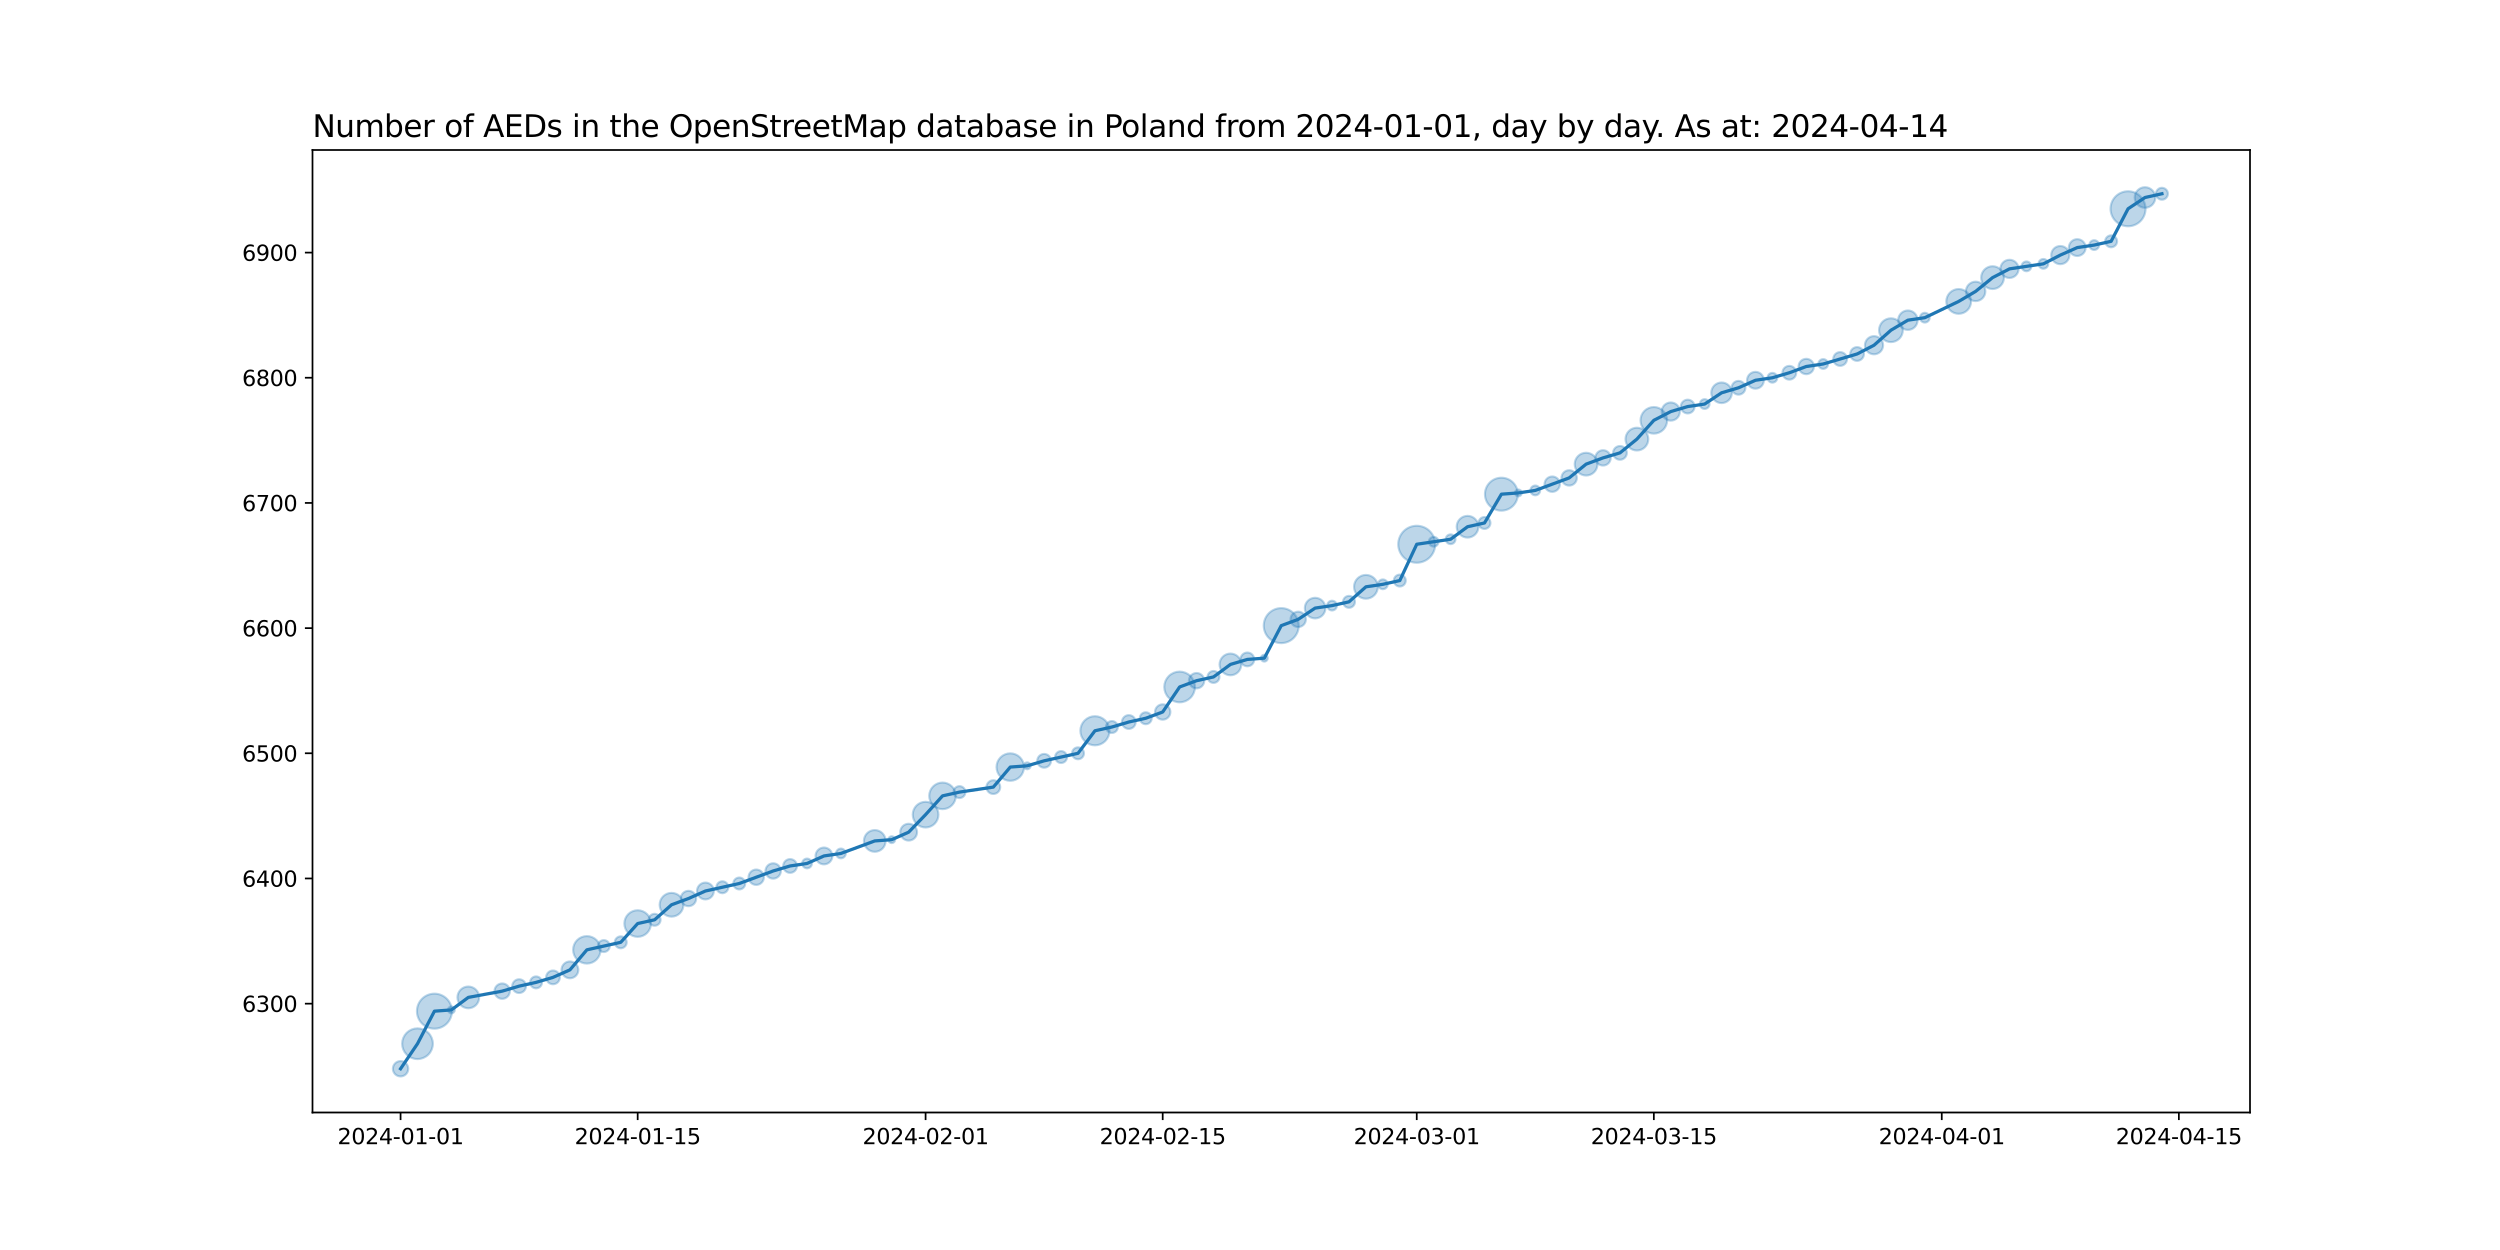 <?xml version="1.0" encoding="utf-8" standalone="no"?>
<!DOCTYPE svg PUBLIC "-//W3C//DTD SVG 1.1//EN"
  "http://www.w3.org/Graphics/SVG/1.1/DTD/svg11.dtd">
<svg xmlns:xlink="http://www.w3.org/1999/xlink" width="1152pt" height="576pt" viewBox="0 0 1152 576" xmlns="http://www.w3.org/2000/svg" version="1.1">
 <defs>
  <style type="text/css">*{stroke-linejoin: round; stroke-linecap: butt}</style>
 </defs>
 <g id="figure_1">
  <g id="patch_1">
   <path d="M 0 576 
L 1152 576 
L 1152 0 
L 0 0 
z
" style="fill: #ffffff"/>
  </g>
  <g id="axes_1">
   <g id="patch_2">
    <path d="M 144 512.64 
L 1036.8 512.64 
L 1036.8 69.12 
L 144 69.12 
z
" style="fill: #ffffff"/>
   </g>
   <g id="PathCollection_1">
    <path d="M 184.582 496.016 
C 185.519 496.016 186.419 495.643 187.082 494.98 
C 187.745 494.317 188.117 493.418 188.117 492.48 
C 188.117 491.542 187.745 490.643 187.082 489.98 
C 186.419 489.317 185.519 488.944 184.582 488.944 
C 183.644 488.944 182.745 489.317 182.082 489.98 
C 181.419 490.643 181.046 491.542 181.046 492.48 
C 181.046 493.418 181.419 494.317 182.082 494.98 
C 182.745 495.643 183.644 496.016 184.582 496.016 
z
" clip-path="url(#pee1ee432e1)" style="fill: #1f77b4; fill-opacity: 0.3; stroke: #1f77b4; stroke-opacity: 0.3"/>
    <path d="M 192.386 488.015 
C 194.261 488.015 196.06 487.27 197.386 485.944 
C 198.712 484.618 199.457 482.819 199.457 480.944 
C 199.457 479.068 198.712 477.27 197.386 475.944 
C 196.06 474.618 194.261 473.872 192.386 473.872 
C 190.511 473.872 188.712 474.618 187.386 475.944 
C 186.06 477.27 185.315 479.068 185.315 480.944 
C 185.315 482.819 186.06 484.618 187.386 485.944 
C 188.712 487.27 190.511 488.015 192.386 488.015 
z
" clip-path="url(#pee1ee432e1)" style="fill: #1f77b4; fill-opacity: 0.3; stroke: #1f77b4; stroke-opacity: 0.3"/>
    <path d="M 200.19 474.008 
C 202.328 474.008 204.379 473.159 205.891 471.647 
C 207.403 470.135 208.252 468.084 208.252 465.946 
C 208.252 463.808 207.403 461.757 205.891 460.245 
C 204.379 458.733 202.328 457.884 200.19 457.884 
C 198.052 457.884 196.001 458.733 194.489 460.245 
C 192.977 461.757 192.128 463.808 192.128 465.946 
C 192.128 468.084 192.977 470.135 194.489 471.647 
C 196.001 473.159 198.052 474.008 200.19 474.008 
z
" clip-path="url(#pee1ee432e1)" style="fill: #1f77b4; fill-opacity: 0.3; stroke: #1f77b4; stroke-opacity: 0.3"/>
    <path d="M 207.994 466.95 
C 208.414 466.95 208.816 466.784 209.112 466.487 
C 209.409 466.191 209.576 465.789 209.576 465.369 
C 209.576 464.95 209.409 464.548 209.112 464.251 
C 208.816 463.955 208.414 463.788 207.994 463.788 
C 207.575 463.788 207.173 463.955 206.876 464.251 
C 206.58 464.548 206.413 464.95 206.413 465.369 
C 206.413 465.789 206.58 466.191 206.876 466.487 
C 207.173 466.784 207.575 466.95 207.994 466.95 
z
" clip-path="url(#pee1ee432e1)" style="fill: #1f77b4; fill-opacity: 0.3; stroke: #1f77b4; stroke-opacity: 0.3"/>
    <path d="M 215.799 464.601 
C 217.125 464.601 218.397 464.074 219.334 463.137 
C 220.272 462.199 220.799 460.927 220.799 459.601 
C 220.799 458.275 220.272 457.003 219.334 456.065 
C 218.397 455.128 217.125 454.601 215.799 454.601 
C 214.473 454.601 213.201 455.128 212.263 456.065 
C 211.325 457.003 210.799 458.275 210.799 459.601 
C 210.799 460.927 211.325 462.199 212.263 463.137 
C 213.201 464.074 214.473 464.601 215.799 464.601 
z
" clip-path="url(#pee1ee432e1)" style="fill: #1f77b4; fill-opacity: 0.3; stroke: #1f77b4; stroke-opacity: 0.3"/>
    <path d="M 231.407 460.252 
C 232.345 460.252 233.244 459.88 233.907 459.217 
C 234.57 458.554 234.943 457.655 234.943 456.717 
C 234.943 455.779 234.57 454.88 233.907 454.217 
C 233.244 453.554 232.345 453.181 231.407 453.181 
C 230.469 453.181 229.57 453.554 228.907 454.217 
C 228.244 454.88 227.871 455.779 227.871 456.717 
C 227.871 457.655 228.244 458.554 228.907 459.217 
C 229.57 459.88 230.469 460.252 231.407 460.252 
z
" clip-path="url(#pee1ee432e1)" style="fill: #1f77b4; fill-opacity: 0.3; stroke: #1f77b4; stroke-opacity: 0.3"/>
    <path d="M 239.211 457.572 
C 240.05 457.572 240.854 457.239 241.447 456.646 
C 242.04 456.053 242.373 455.248 242.373 454.41 
C 242.373 453.571 242.04 452.767 241.447 452.174 
C 240.854 451.581 240.05 451.247 239.211 451.247 
C 238.373 451.247 237.568 451.581 236.975 452.174 
C 236.382 452.767 236.049 453.571 236.049 454.41 
C 236.049 455.248 236.382 456.053 236.975 456.646 
C 237.568 457.239 238.373 457.572 239.211 457.572 
z
" clip-path="url(#pee1ee432e1)" style="fill: #1f77b4; fill-opacity: 0.3; stroke: #1f77b4; stroke-opacity: 0.3"/>
    <path d="M 247.015 455.418 
C 247.742 455.418 248.438 455.129 248.952 454.616 
C 249.465 454.102 249.754 453.405 249.754 452.679 
C 249.754 451.953 249.465 451.256 248.952 450.743 
C 248.438 450.229 247.742 449.941 247.015 449.941 
C 246.289 449.941 245.592 450.229 245.079 450.743 
C 244.565 451.256 244.277 451.953 244.277 452.679 
C 244.277 453.405 244.565 454.102 245.079 454.616 
C 245.592 455.129 246.289 455.418 247.015 455.418 
z
" clip-path="url(#pee1ee432e1)" style="fill: #1f77b4; fill-opacity: 0.3; stroke: #1f77b4; stroke-opacity: 0.3"/>
    <path d="M 254.82 453.534 
C 255.658 453.534 256.463 453.201 257.056 452.608 
C 257.649 452.015 257.982 451.21 257.982 450.372 
C 257.982 449.533 257.649 448.729 257.056 448.136 
C 256.463 447.543 255.658 447.21 254.82 447.21 
C 253.981 447.21 253.177 447.543 252.584 448.136 
C 251.99 448.729 251.657 449.533 251.657 450.372 
C 251.657 451.21 251.99 452.015 252.584 452.608 
C 253.177 453.201 253.981 453.534 254.82 453.534 
z
" clip-path="url(#pee1ee432e1)" style="fill: #1f77b4; fill-opacity: 0.3; stroke: #1f77b4; stroke-opacity: 0.3"/>
    <path d="M 262.624 450.784 
C 263.651 450.784 264.636 450.376 265.362 449.65 
C 266.089 448.923 266.497 447.938 266.497 446.911 
C 266.497 445.884 266.089 444.899 265.362 444.172 
C 264.636 443.446 263.651 443.038 262.624 443.038 
C 261.597 443.038 260.611 443.446 259.885 444.172 
C 259.159 444.899 258.751 445.884 258.751 446.911 
C 258.751 447.938 259.159 448.923 259.885 449.65 
C 260.611 450.376 261.597 450.784 262.624 450.784 
z
" clip-path="url(#pee1ee432e1)" style="fill: #1f77b4; fill-opacity: 0.3; stroke: #1f77b4; stroke-opacity: 0.3"/>
    <path d="M 270.428 444.006 
C 272.105 444.006 273.714 443.34 274.9 442.154 
C 276.086 440.968 276.753 439.359 276.753 437.682 
C 276.753 436.004 276.086 434.396 274.9 433.21 
C 273.714 432.024 272.105 431.357 270.428 431.357 
C 268.751 431.357 267.142 432.024 265.956 433.21 
C 264.77 434.396 264.103 436.004 264.103 437.682 
C 264.103 439.359 264.77 440.968 265.956 442.154 
C 267.142 443.34 268.751 444.006 270.428 444.006 
z
" clip-path="url(#pee1ee432e1)" style="fill: #1f77b4; fill-opacity: 0.3; stroke: #1f77b4; stroke-opacity: 0.3"/>
    <path d="M 278.232 438.69 
C 278.958 438.69 279.655 438.401 280.169 437.888 
C 280.682 437.374 280.971 436.678 280.971 435.951 
C 280.971 435.225 280.682 434.528 280.169 434.015 
C 279.655 433.501 278.958 433.213 278.232 433.213 
C 277.506 433.213 276.809 433.501 276.296 434.015 
C 275.782 434.528 275.494 435.225 275.494 435.951 
C 275.494 436.678 275.782 437.374 276.296 437.888 
C 276.809 438.401 277.506 438.69 278.232 438.69 
z
" clip-path="url(#pee1ee432e1)" style="fill: #1f77b4; fill-opacity: 0.3; stroke: #1f77b4; stroke-opacity: 0.3"/>
    <path d="M 286.036 436.959 
C 286.763 436.959 287.459 436.671 287.973 436.157 
C 288.486 435.644 288.775 434.947 288.775 434.221 
C 288.775 433.494 288.486 432.798 287.973 432.284 
C 287.459 431.771 286.763 431.482 286.036 431.482 
C 285.31 431.482 284.613 431.771 284.1 432.284 
C 283.586 432.798 283.298 433.494 283.298 434.221 
C 283.298 434.947 283.586 435.644 284.1 436.157 
C 284.613 436.671 285.31 436.959 286.036 436.959 
z
" clip-path="url(#pee1ee432e1)" style="fill: #1f77b4; fill-opacity: 0.3; stroke: #1f77b4; stroke-opacity: 0.3"/>
    <path d="M 293.841 431.692 
C 295.465 431.692 297.022 431.047 298.171 429.899 
C 299.319 428.75 299.964 427.192 299.964 425.568 
C 299.964 423.944 299.319 422.387 298.171 421.238 
C 297.022 420.09 295.465 419.445 293.841 419.445 
C 292.217 419.445 290.659 420.09 289.51 421.238 
C 288.362 422.387 287.717 423.944 287.717 425.568 
C 287.717 427.192 288.362 428.75 289.51 429.899 
C 290.659 431.047 292.217 431.692 293.841 431.692 
z
" clip-path="url(#pee1ee432e1)" style="fill: #1f77b4; fill-opacity: 0.3; stroke: #1f77b4; stroke-opacity: 0.3"/>
    <path d="M 301.645 426.577 
C 302.371 426.577 303.068 426.288 303.581 425.774 
C 304.095 425.261 304.383 424.564 304.383 423.838 
C 304.383 423.112 304.095 422.415 303.581 421.901 
C 303.068 421.388 302.371 421.099 301.645 421.099 
C 300.918 421.099 300.222 421.388 299.708 421.901 
C 299.195 422.415 298.906 423.112 298.906 423.838 
C 298.906 424.564 299.195 425.261 299.708 425.774 
C 300.222 426.288 300.918 426.577 301.645 426.577 
z
" clip-path="url(#pee1ee432e1)" style="fill: #1f77b4; fill-opacity: 0.3; stroke: #1f77b4; stroke-opacity: 0.3"/>
    <path d="M 309.449 422.393 
C 310.902 422.393 312.295 421.816 313.322 420.789 
C 314.349 419.762 314.926 418.369 314.926 416.916 
C 314.926 415.463 314.349 414.07 313.322 413.043 
C 312.295 412.016 310.902 411.439 309.449 411.439 
C 307.996 411.439 306.603 412.016 305.576 413.043 
C 304.549 414.07 303.972 415.463 303.972 416.916 
C 303.972 418.369 304.549 419.762 305.576 420.789 
C 306.603 421.816 307.996 422.393 309.449 422.393 
z
" clip-path="url(#pee1ee432e1)" style="fill: #1f77b4; fill-opacity: 0.3; stroke: #1f77b4; stroke-opacity: 0.3"/>
    <path d="M 317.253 417.567 
C 318.191 417.567 319.09 417.195 319.753 416.532 
C 320.416 415.869 320.789 414.97 320.789 414.032 
C 320.789 413.094 320.416 412.195 319.753 411.532 
C 319.09 410.869 318.191 410.496 317.253 410.496 
C 316.316 410.496 315.416 410.869 314.753 411.532 
C 314.09 412.195 313.718 413.094 313.718 414.032 
C 313.718 414.97 314.09 415.869 314.753 416.532 
C 315.416 417.195 316.316 417.567 317.253 417.567 
z
" clip-path="url(#pee1ee432e1)" style="fill: #1f77b4; fill-opacity: 0.3; stroke: #1f77b4; stroke-opacity: 0.3"/>
    <path d="M 325.057 414.444 
C 326.084 414.444 327.07 414.036 327.796 413.31 
C 328.522 412.583 328.93 411.598 328.93 410.571 
C 328.93 409.544 328.522 408.559 327.796 407.832 
C 327.07 407.106 326.084 406.698 325.057 406.698 
C 324.03 406.698 323.045 407.106 322.319 407.832 
C 321.592 408.559 321.184 409.544 321.184 410.571 
C 321.184 411.598 321.592 412.583 322.319 413.31 
C 323.045 414.036 324.03 414.444 325.057 414.444 
z
" clip-path="url(#pee1ee432e1)" style="fill: #1f77b4; fill-opacity: 0.3; stroke: #1f77b4; stroke-opacity: 0.3"/>
    <path d="M 332.862 411.579 
C 333.588 411.579 334.284 411.291 334.798 410.777 
C 335.312 410.263 335.6 409.567 335.6 408.841 
C 335.6 408.114 335.312 407.418 334.798 406.904 
C 334.284 406.39 333.588 406.102 332.862 406.102 
C 332.135 406.102 331.439 406.39 330.925 406.904 
C 330.411 407.418 330.123 408.114 330.123 408.841 
C 330.123 409.567 330.411 410.263 330.925 410.777 
C 331.439 411.291 332.135 411.579 332.862 411.579 
z
" clip-path="url(#pee1ee432e1)" style="fill: #1f77b4; fill-opacity: 0.3; stroke: #1f77b4; stroke-opacity: 0.3"/>
    <path d="M 340.666 409.849 
C 341.392 409.849 342.089 409.56 342.602 409.047 
C 343.116 408.533 343.404 407.836 343.404 407.11 
C 343.404 406.384 343.116 405.687 342.602 405.174 
C 342.089 404.66 341.392 404.371 340.666 404.371 
C 339.939 404.371 339.243 404.66 338.729 405.174 
C 338.216 405.687 337.927 406.384 337.927 407.11 
C 337.927 407.836 338.216 408.533 338.729 409.047 
C 339.243 409.56 339.939 409.849 340.666 409.849 
z
" clip-path="url(#pee1ee432e1)" style="fill: #1f77b4; fill-opacity: 0.3; stroke: #1f77b4; stroke-opacity: 0.3"/>
    <path d="M 348.47 407.761 
C 349.408 407.761 350.307 407.389 350.97 406.726 
C 351.633 406.063 352.005 405.164 352.005 404.226 
C 352.005 403.288 351.633 402.389 350.97 401.726 
C 350.307 401.063 349.408 400.69 348.47 400.69 
C 347.532 400.69 346.633 401.063 345.97 401.726 
C 345.307 402.389 344.934 403.288 344.934 404.226 
C 344.934 405.164 345.307 406.063 345.97 406.726 
C 346.633 407.389 347.532 407.761 348.47 407.761 
z
" clip-path="url(#pee1ee432e1)" style="fill: #1f77b4; fill-opacity: 0.3; stroke: #1f77b4; stroke-opacity: 0.3"/>
    <path d="M 356.274 404.877 
C 357.212 404.877 358.111 404.505 358.774 403.842 
C 359.437 403.179 359.81 402.279 359.81 401.342 
C 359.81 400.404 359.437 399.505 358.774 398.842 
C 358.111 398.179 357.212 397.806 356.274 397.806 
C 355.336 397.806 354.437 398.179 353.774 398.842 
C 353.111 399.505 352.739 400.404 352.739 401.342 
C 352.739 402.279 353.111 403.179 353.774 403.842 
C 354.437 404.505 355.336 404.877 356.274 404.877 
z
" clip-path="url(#pee1ee432e1)" style="fill: #1f77b4; fill-opacity: 0.3; stroke: #1f77b4; stroke-opacity: 0.3"/>
    <path d="M 364.078 402.197 
C 364.917 402.197 365.721 401.864 366.314 401.271 
C 366.907 400.678 367.241 399.873 367.241 399.035 
C 367.241 398.196 366.907 397.391 366.314 396.798 
C 365.721 396.205 364.917 395.872 364.078 395.872 
C 363.24 395.872 362.435 396.205 361.842 396.798 
C 361.249 397.391 360.916 398.196 360.916 399.035 
C 360.916 399.873 361.249 400.678 361.842 401.271 
C 362.435 401.864 363.24 402.197 364.078 402.197 
z
" clip-path="url(#pee1ee432e1)" style="fill: #1f77b4; fill-opacity: 0.3; stroke: #1f77b4; stroke-opacity: 0.3"/>
    <path d="M 371.883 400.117 
C 372.476 400.117 373.044 399.881 373.464 399.462 
C 373.883 399.043 374.119 398.474 374.119 397.881 
C 374.119 397.288 373.883 396.719 373.464 396.3 
C 373.044 395.88 372.476 395.645 371.883 395.645 
C 371.29 395.645 370.721 395.88 370.301 396.3 
C 369.882 396.719 369.646 397.288 369.646 397.881 
C 369.646 398.474 369.882 399.043 370.301 399.462 
C 370.721 399.881 371.29 400.117 371.883 400.117 
z
" clip-path="url(#pee1ee432e1)" style="fill: #1f77b4; fill-opacity: 0.3; stroke: #1f77b4; stroke-opacity: 0.3"/>
    <path d="M 379.687 398.293 
C 380.714 398.293 381.699 397.885 382.425 397.159 
C 383.152 396.432 383.56 395.447 383.56 394.42 
C 383.56 393.393 383.152 392.408 382.425 391.681 
C 381.699 390.955 380.714 390.547 379.687 390.547 
C 378.66 390.547 377.674 390.955 376.948 391.681 
C 376.222 392.408 375.814 393.393 375.814 394.42 
C 375.814 395.447 376.222 396.432 376.948 397.159 
C 377.674 397.885 378.66 398.293 379.687 398.293 
z
" clip-path="url(#pee1ee432e1)" style="fill: #1f77b4; fill-opacity: 0.3; stroke: #1f77b4; stroke-opacity: 0.3"/>
    <path d="M 387.491 395.502 
C 388.084 395.502 388.653 395.267 389.072 394.847 
C 389.491 394.428 389.727 393.859 389.727 393.266 
C 389.727 392.673 389.491 392.104 389.072 391.685 
C 388.653 391.266 388.084 391.03 387.491 391.03 
C 386.898 391.03 386.329 391.266 385.91 391.685 
C 385.49 392.104 385.255 392.673 385.255 393.266 
C 385.255 393.859 385.49 394.428 385.91 394.847 
C 386.329 395.267 386.898 395.502 387.491 395.502 
z
" clip-path="url(#pee1ee432e1)" style="fill: #1f77b4; fill-opacity: 0.3; stroke: #1f77b4; stroke-opacity: 0.3"/>
    <path d="M 403.099 392.498 
C 404.425 392.498 405.697 391.971 406.635 391.034 
C 407.572 390.096 408.099 388.824 408.099 387.498 
C 408.099 386.172 407.572 384.9 406.635 383.962 
C 405.697 383.025 404.425 382.498 403.099 382.498 
C 401.773 382.498 400.501 383.025 399.564 383.962 
C 398.626 384.9 398.099 386.172 398.099 387.498 
C 398.099 388.824 398.626 390.096 399.564 391.034 
C 400.501 391.971 401.773 392.498 403.099 392.498 
z
" clip-path="url(#pee1ee432e1)" style="fill: #1f77b4; fill-opacity: 0.3; stroke: #1f77b4; stroke-opacity: 0.3"/>
    <path d="M 410.903 388.502 
C 411.323 388.502 411.725 388.336 412.022 388.039 
C 412.318 387.743 412.485 387.341 412.485 386.921 
C 412.485 386.502 412.318 386.1 412.022 385.803 
C 411.725 385.507 411.323 385.34 410.903 385.34 
C 410.484 385.34 410.082 385.507 409.785 385.803 
C 409.489 386.1 409.322 386.502 409.322 386.921 
C 409.322 387.341 409.489 387.743 409.785 388.039 
C 410.082 388.336 410.484 388.502 410.903 388.502 
z
" clip-path="url(#pee1ee432e1)" style="fill: #1f77b4; fill-opacity: 0.3; stroke: #1f77b4; stroke-opacity: 0.3"/>
    <path d="M 418.708 387.333 
C 419.735 387.333 420.72 386.925 421.446 386.199 
C 422.173 385.473 422.581 384.487 422.581 383.46 
C 422.581 382.433 422.173 381.448 421.446 380.722 
C 420.72 379.995 419.735 379.587 418.708 379.587 
C 417.681 379.587 416.695 379.995 415.969 380.722 
C 415.243 381.448 414.835 382.433 414.835 383.46 
C 414.835 384.487 415.243 385.473 415.969 386.199 
C 416.695 386.925 417.681 387.333 418.708 387.333 
z
" clip-path="url(#pee1ee432e1)" style="fill: #1f77b4; fill-opacity: 0.3; stroke: #1f77b4; stroke-opacity: 0.3"/>
    <path d="M 426.512 381.301 
C 428.081 381.301 429.586 380.677 430.695 379.568 
C 431.805 378.459 432.428 376.954 432.428 375.385 
C 432.428 373.816 431.805 372.311 430.695 371.201 
C 429.586 370.092 428.081 369.469 426.512 369.469 
C 424.943 369.469 423.438 370.092 422.329 371.201 
C 421.219 372.311 420.596 373.816 420.596 375.385 
C 420.596 376.954 421.219 378.459 422.329 379.568 
C 423.438 380.677 424.943 381.301 426.512 381.301 
z
" clip-path="url(#pee1ee432e1)" style="fill: #1f77b4; fill-opacity: 0.3; stroke: #1f77b4; stroke-opacity: 0.3"/>
    <path d="M 434.316 372.856 
C 435.94 372.856 437.498 372.211 438.646 371.062 
C 439.795 369.914 440.44 368.356 440.44 366.732 
C 440.44 365.108 439.795 363.551 438.646 362.402 
C 437.498 361.254 435.94 360.609 434.316 360.609 
C 432.692 360.609 431.134 361.254 429.986 362.402 
C 428.838 363.551 428.192 365.108 428.192 366.732 
C 428.192 368.356 428.838 369.914 429.986 371.062 
C 431.134 372.211 432.692 372.856 434.316 372.856 
z
" clip-path="url(#pee1ee432e1)" style="fill: #1f77b4; fill-opacity: 0.3; stroke: #1f77b4; stroke-opacity: 0.3"/>
    <path d="M 442.12 367.741 
C 442.847 367.741 443.543 367.452 444.057 366.938 
C 444.57 366.425 444.859 365.728 444.859 365.002 
C 444.859 364.276 444.57 363.579 444.057 363.065 
C 443.543 362.552 442.847 362.263 442.12 362.263 
C 441.394 362.263 440.697 362.552 440.184 363.065 
C 439.67 363.579 439.382 364.276 439.382 365.002 
C 439.382 365.728 439.67 366.425 440.184 366.938 
C 440.697 367.452 441.394 367.741 442.12 367.741 
z
" clip-path="url(#pee1ee432e1)" style="fill: #1f77b4; fill-opacity: 0.3; stroke: #1f77b4; stroke-opacity: 0.3"/>
    <path d="M 457.729 365.857 
C 458.567 365.857 459.372 365.524 459.965 364.931 
C 460.558 364.338 460.891 363.533 460.891 362.695 
C 460.891 361.856 460.558 361.052 459.965 360.459 
C 459.372 359.866 458.567 359.532 457.729 359.532 
C 456.89 359.532 456.086 359.866 455.493 360.459 
C 454.9 361.052 454.566 361.856 454.566 362.695 
C 454.566 363.533 454.9 364.338 455.493 364.931 
C 456.086 365.524 456.89 365.857 457.729 365.857 
z
" clip-path="url(#pee1ee432e1)" style="fill: #1f77b4; fill-opacity: 0.3; stroke: #1f77b4; stroke-opacity: 0.3"/>
    <path d="M 465.533 359.79 
C 467.21 359.79 468.819 359.124 470.005 357.938 
C 471.191 356.752 471.857 355.143 471.857 353.465 
C 471.857 351.788 471.191 350.179 470.005 348.993 
C 468.819 347.807 467.21 347.141 465.533 347.141 
C 463.856 347.141 462.247 347.807 461.061 348.993 
C 459.875 350.179 459.208 351.788 459.208 353.465 
C 459.208 355.143 459.875 356.752 461.061 357.938 
C 462.247 359.124 463.856 359.79 465.533 359.79 
z
" clip-path="url(#pee1ee432e1)" style="fill: #1f77b4; fill-opacity: 0.3; stroke: #1f77b4; stroke-opacity: 0.3"/>
    <path d="M 473.337 354.47 
C 473.756 354.47 474.159 354.303 474.455 354.007 
C 474.752 353.71 474.918 353.308 474.918 352.889 
C 474.918 352.469 474.752 352.067 474.455 351.771 
C 474.159 351.474 473.756 351.307 473.337 351.307 
C 472.918 351.307 472.516 351.474 472.219 351.771 
C 471.923 352.067 471.756 352.469 471.756 352.889 
C 471.756 353.308 471.923 353.71 472.219 354.007 
C 472.516 354.303 472.918 354.47 473.337 354.47 
z
" clip-path="url(#pee1ee432e1)" style="fill: #1f77b4; fill-opacity: 0.3; stroke: #1f77b4; stroke-opacity: 0.3"/>
    <path d="M 481.141 353.744 
C 481.98 353.744 482.784 353.41 483.377 352.817 
C 483.97 352.224 484.304 351.42 484.304 350.581 
C 484.304 349.743 483.97 348.938 483.377 348.345 
C 482.784 347.752 481.98 347.419 481.141 347.419 
C 480.303 347.419 479.498 347.752 478.905 348.345 
C 478.312 348.938 477.979 349.743 477.979 350.581 
C 477.979 351.42 478.312 352.224 478.905 352.817 
C 479.498 353.41 480.303 353.744 481.141 353.744 
z
" clip-path="url(#pee1ee432e1)" style="fill: #1f77b4; fill-opacity: 0.3; stroke: #1f77b4; stroke-opacity: 0.3"/>
    <path d="M 488.945 351.589 
C 489.672 351.589 490.368 351.301 490.882 350.787 
C 491.396 350.274 491.684 349.577 491.684 348.851 
C 491.684 348.125 491.396 347.428 490.882 346.914 
C 490.368 346.401 489.672 346.112 488.945 346.112 
C 488.219 346.112 487.523 346.401 487.009 346.914 
C 486.495 347.428 486.207 348.125 486.207 348.851 
C 486.207 349.577 486.495 350.274 487.009 350.787 
C 487.523 351.301 488.219 351.589 488.945 351.589 
z
" clip-path="url(#pee1ee432e1)" style="fill: #1f77b4; fill-opacity: 0.3; stroke: #1f77b4; stroke-opacity: 0.3"/>
    <path d="M 496.75 349.859 
C 497.476 349.859 498.173 349.57 498.686 349.057 
C 499.2 348.543 499.488 347.847 499.488 347.12 
C 499.488 346.394 499.2 345.697 498.686 345.184 
C 498.173 344.67 497.476 344.382 496.75 344.382 
C 496.023 344.382 495.327 344.67 494.813 345.184 
C 494.3 345.697 494.011 346.394 494.011 347.12 
C 494.011 347.847 494.3 348.543 494.813 349.057 
C 495.327 349.57 496.023 349.859 496.75 349.859 
z
" clip-path="url(#pee1ee432e1)" style="fill: #1f77b4; fill-opacity: 0.3; stroke: #1f77b4; stroke-opacity: 0.3"/>
    <path d="M 504.554 343.446 
C 506.333 343.446 508.039 342.739 509.297 341.481 
C 510.555 340.223 511.262 338.517 511.262 336.738 
C 511.262 334.958 510.555 333.252 509.297 331.994 
C 508.039 330.736 506.333 330.029 504.554 330.029 
C 502.775 330.029 501.068 330.736 499.81 331.994 
C 498.552 333.252 497.846 334.958 497.846 336.738 
C 497.846 338.517 498.552 340.223 499.81 341.481 
C 501.068 342.739 502.775 343.446 504.554 343.446 
z
" clip-path="url(#pee1ee432e1)" style="fill: #1f77b4; fill-opacity: 0.3; stroke: #1f77b4; stroke-opacity: 0.3"/>
    <path d="M 512.358 337.746 
C 513.084 337.746 513.781 337.457 514.295 336.944 
C 514.808 336.43 515.097 335.733 515.097 335.007 
C 515.097 334.281 514.808 333.584 514.295 333.071 
C 513.781 332.557 513.084 332.268 512.358 332.268 
C 511.632 332.268 510.935 332.557 510.422 333.071 
C 509.908 333.584 509.619 334.281 509.619 335.007 
C 509.619 335.733 509.908 336.43 510.422 336.944 
C 510.935 337.457 511.632 337.746 512.358 337.746 
z
" clip-path="url(#pee1ee432e1)" style="fill: #1f77b4; fill-opacity: 0.3; stroke: #1f77b4; stroke-opacity: 0.3"/>
    <path d="M 520.162 335.862 
C 521.001 335.862 521.805 335.529 522.398 334.936 
C 522.991 334.343 523.325 333.538 523.325 332.7 
C 523.325 331.861 522.991 331.057 522.398 330.464 
C 521.805 329.871 521.001 329.537 520.162 329.537 
C 519.324 329.537 518.519 329.871 517.926 330.464 
C 517.333 331.057 517 331.861 517 332.7 
C 517 333.538 517.333 334.343 517.926 334.936 
C 518.519 335.529 519.324 335.862 520.162 335.862 
z
" clip-path="url(#pee1ee432e1)" style="fill: #1f77b4; fill-opacity: 0.3; stroke: #1f77b4; stroke-opacity: 0.3"/>
    <path d="M 527.966 333.708 
C 528.693 333.708 529.389 333.419 529.903 332.906 
C 530.416 332.392 530.705 331.696 530.705 330.969 
C 530.705 330.243 530.416 329.546 529.903 329.033 
C 529.389 328.519 528.693 328.231 527.966 328.231 
C 527.24 328.231 526.544 328.519 526.03 329.033 
C 525.516 329.546 525.228 330.243 525.228 330.969 
C 525.228 331.696 525.516 332.392 526.03 332.906 
C 526.544 333.419 527.24 333.708 527.966 333.708 
z
" clip-path="url(#pee1ee432e1)" style="fill: #1f77b4; fill-opacity: 0.3; stroke: #1f77b4; stroke-opacity: 0.3"/>
    <path d="M 535.771 331.621 
C 536.708 331.621 537.608 331.248 538.271 330.585 
C 538.934 329.922 539.306 329.023 539.306 328.085 
C 539.306 327.148 538.934 326.248 538.271 325.585 
C 537.608 324.922 536.708 324.55 535.771 324.55 
C 534.833 324.55 533.934 324.922 533.271 325.585 
C 532.608 326.248 532.235 327.148 532.235 328.085 
C 532.235 329.023 532.608 329.922 533.271 330.585 
C 533.934 331.248 534.833 331.621 535.771 331.621 
z
" clip-path="url(#pee1ee432e1)" style="fill: #1f77b4; fill-opacity: 0.3; stroke: #1f77b4; stroke-opacity: 0.3"/>
    <path d="M 543.575 323.62 
C 545.45 323.62 547.249 322.875 548.575 321.549 
C 549.901 320.223 550.646 318.424 550.646 316.549 
C 550.646 314.673 549.901 312.875 548.575 311.549 
C 547.249 310.223 545.45 309.478 543.575 309.478 
C 541.7 309.478 539.901 310.223 538.575 311.549 
C 537.249 312.875 536.504 314.673 536.504 316.549 
C 536.504 318.424 537.249 320.223 538.575 321.549 
C 539.901 322.875 541.7 323.62 543.575 323.62 
z
" clip-path="url(#pee1ee432e1)" style="fill: #1f77b4; fill-opacity: 0.3; stroke: #1f77b4; stroke-opacity: 0.3"/>
    <path d="M 551.379 317.2 
C 552.317 317.2 553.216 316.828 553.879 316.165 
C 554.542 315.502 554.915 314.602 554.915 313.665 
C 554.915 312.727 554.542 311.828 553.879 311.165 
C 553.216 310.502 552.317 310.129 551.379 310.129 
C 550.441 310.129 549.542 310.502 548.879 311.165 
C 548.216 311.828 547.843 312.727 547.843 313.665 
C 547.843 314.602 548.216 315.502 548.879 316.165 
C 549.542 316.828 550.441 317.2 551.379 317.2 
z
" clip-path="url(#pee1ee432e1)" style="fill: #1f77b4; fill-opacity: 0.3; stroke: #1f77b4; stroke-opacity: 0.3"/>
    <path d="M 559.183 314.673 
C 559.91 314.673 560.606 314.384 561.12 313.871 
C 561.633 313.357 561.922 312.66 561.922 311.934 
C 561.922 311.208 561.633 310.511 561.12 309.998 
C 560.606 309.484 559.91 309.195 559.183 309.195 
C 558.457 309.195 557.76 309.484 557.247 309.998 
C 556.733 310.511 556.445 311.208 556.445 311.934 
C 556.445 312.66 556.733 313.357 557.247 313.871 
C 557.76 314.384 558.457 314.673 559.183 314.673 
z
" clip-path="url(#pee1ee432e1)" style="fill: #1f77b4; fill-opacity: 0.3; stroke: #1f77b4; stroke-opacity: 0.3"/>
    <path d="M 566.987 311.166 
C 568.313 311.166 569.585 310.639 570.523 309.701 
C 571.461 308.764 571.987 307.492 571.987 306.166 
C 571.987 304.84 571.461 303.568 570.523 302.63 
C 569.585 301.693 568.313 301.166 566.987 301.166 
C 565.661 301.166 564.39 301.693 563.452 302.63 
C 562.514 303.568 561.987 304.84 561.987 306.166 
C 561.987 307.492 562.514 308.764 563.452 309.701 
C 564.39 310.639 565.661 311.166 566.987 311.166 
z
" clip-path="url(#pee1ee432e1)" style="fill: #1f77b4; fill-opacity: 0.3; stroke: #1f77b4; stroke-opacity: 0.3"/>
    <path d="M 574.792 307.021 
C 575.63 307.021 576.435 306.688 577.028 306.095 
C 577.621 305.502 577.954 304.697 577.954 303.859 
C 577.954 303.02 577.621 302.215 577.028 301.622 
C 576.435 301.029 575.63 300.696 574.792 300.696 
C 573.953 300.696 573.149 301.029 572.556 301.622 
C 571.963 302.215 571.629 303.02 571.629 303.859 
C 571.629 304.697 571.963 305.502 572.556 306.095 
C 573.149 306.688 573.953 307.021 574.792 307.021 
z
" clip-path="url(#pee1ee432e1)" style="fill: #1f77b4; fill-opacity: 0.3; stroke: #1f77b4; stroke-opacity: 0.3"/>
    <path d="M 582.596 304.863 
C 583.015 304.863 583.417 304.696 583.714 304.4 
C 584.01 304.103 584.177 303.701 584.177 303.282 
C 584.177 302.862 584.01 302.46 583.714 302.164 
C 583.417 301.867 583.015 301.701 582.596 301.701 
C 582.176 301.701 581.774 301.867 581.478 302.164 
C 581.181 302.46 581.015 302.862 581.015 303.282 
C 581.015 303.701 581.181 304.103 581.478 304.4 
C 581.774 304.696 582.176 304.863 582.596 304.863 
z
" clip-path="url(#pee1ee432e1)" style="fill: #1f77b4; fill-opacity: 0.3; stroke: #1f77b4; stroke-opacity: 0.3"/>
    <path d="M 590.4 296.347 
C 592.538 296.347 594.589 295.497 596.101 293.985 
C 597.613 292.473 598.462 290.422 598.462 288.284 
C 598.462 286.146 597.613 284.095 596.101 282.583 
C 594.589 281.072 592.538 280.222 590.4 280.222 
C 588.262 280.222 586.211 281.072 584.699 282.583 
C 583.187 284.095 582.338 286.146 582.338 288.284 
C 582.338 290.422 583.187 292.473 584.699 293.985 
C 586.211 295.497 588.262 296.347 590.4 296.347 
z
" clip-path="url(#pee1ee432e1)" style="fill: #1f77b4; fill-opacity: 0.3; stroke: #1f77b4; stroke-opacity: 0.3"/>
    <path d="M 598.204 288.936 
C 599.142 288.936 600.041 288.563 600.704 287.9 
C 601.367 287.237 601.74 286.338 601.74 285.4 
C 601.74 284.463 601.367 283.563 600.704 282.9 
C 600.041 282.237 599.142 281.865 598.204 281.865 
C 597.267 281.865 596.367 282.237 595.704 282.9 
C 595.041 283.563 594.669 284.463 594.669 285.4 
C 594.669 286.338 595.041 287.237 595.704 287.9 
C 596.367 288.563 597.267 288.936 598.204 288.936 
z
" clip-path="url(#pee1ee432e1)" style="fill: #1f77b4; fill-opacity: 0.3; stroke: #1f77b4; stroke-opacity: 0.3"/>
    <path d="M 606.008 284.952 
C 607.266 284.952 608.473 284.452 609.362 283.563 
C 610.252 282.673 610.752 281.467 610.752 280.209 
C 610.752 278.951 610.252 277.744 609.362 276.855 
C 608.473 275.965 607.266 275.465 606.008 275.465 
C 604.75 275.465 603.544 275.965 602.654 276.855 
C 601.765 277.744 601.265 278.951 601.265 280.209 
C 601.265 281.467 601.765 282.673 602.654 283.563 
C 603.544 284.452 604.75 284.952 606.008 284.952 
z
" clip-path="url(#pee1ee432e1)" style="fill: #1f77b4; fill-opacity: 0.3; stroke: #1f77b4; stroke-opacity: 0.3"/>
    <path d="M 613.813 281.291 
C 614.406 281.291 614.974 281.056 615.394 280.636 
C 615.813 280.217 616.049 279.648 616.049 279.055 
C 616.049 278.462 615.813 277.893 615.394 277.474 
C 614.974 277.055 614.406 276.819 613.813 276.819 
C 613.22 276.819 612.651 277.055 612.231 277.474 
C 611.812 277.893 611.577 278.462 611.577 279.055 
C 611.577 279.648 611.812 280.217 612.231 280.636 
C 612.651 281.056 613.22 281.291 613.813 281.291 
z
" clip-path="url(#pee1ee432e1)" style="fill: #1f77b4; fill-opacity: 0.3; stroke: #1f77b4; stroke-opacity: 0.3"/>
    <path d="M 621.617 280.063 
C 622.343 280.063 623.04 279.775 623.553 279.261 
C 624.067 278.748 624.355 278.051 624.355 277.325 
C 624.355 276.598 624.067 275.902 623.553 275.388 
C 623.04 274.875 622.343 274.586 621.617 274.586 
C 620.89 274.586 620.194 274.875 619.68 275.388 
C 619.167 275.902 618.878 276.598 618.878 277.325 
C 618.878 278.051 619.167 278.748 619.68 279.261 
C 620.194 279.775 620.89 280.063 621.617 280.063 
z
" clip-path="url(#pee1ee432e1)" style="fill: #1f77b4; fill-opacity: 0.3; stroke: #1f77b4; stroke-opacity: 0.3"/>
    <path d="M 629.421 275.88 
C 630.874 275.88 632.267 275.303 633.294 274.276 
C 634.321 273.249 634.898 271.855 634.898 270.403 
C 634.898 268.95 634.321 267.557 633.294 266.53 
C 632.267 265.503 630.874 264.926 629.421 264.926 
C 627.968 264.926 626.575 265.503 625.548 266.53 
C 624.521 267.557 623.944 268.95 623.944 270.403 
C 623.944 271.855 624.521 273.249 625.548 274.276 
C 626.575 275.303 627.968 275.88 629.421 275.88 
z
" clip-path="url(#pee1ee432e1)" style="fill: #1f77b4; fill-opacity: 0.3; stroke: #1f77b4; stroke-opacity: 0.3"/>
    <path d="M 637.225 271.485 
C 637.818 271.485 638.387 271.25 638.806 270.83 
C 639.226 270.411 639.461 269.842 639.461 269.249 
C 639.461 268.656 639.226 268.087 638.806 267.668 
C 638.387 267.249 637.818 267.013 637.225 267.013 
C 636.632 267.013 636.063 267.249 635.644 267.668 
C 635.225 268.087 634.989 268.656 634.989 269.249 
C 634.989 269.842 635.225 270.411 635.644 270.83 
C 636.063 271.25 636.632 271.485 637.225 271.485 
z
" clip-path="url(#pee1ee432e1)" style="fill: #1f77b4; fill-opacity: 0.3; stroke: #1f77b4; stroke-opacity: 0.3"/>
    <path d="M 645.029 270.257 
C 645.756 270.257 646.452 269.969 646.966 269.455 
C 647.479 268.942 647.768 268.245 647.768 267.519 
C 647.768 266.792 647.479 266.096 646.966 265.582 
C 646.452 265.069 645.756 264.78 645.029 264.78 
C 644.303 264.78 643.606 265.069 643.093 265.582 
C 642.579 266.096 642.291 266.792 642.291 267.519 
C 642.291 268.245 642.579 268.942 643.093 269.455 
C 643.606 269.969 644.303 270.257 645.029 270.257 
z
" clip-path="url(#pee1ee432e1)" style="fill: #1f77b4; fill-opacity: 0.3; stroke: #1f77b4; stroke-opacity: 0.3"/>
    <path d="M 652.834 259.305 
C 655.092 259.305 657.258 258.408 658.854 256.812 
C 660.451 255.215 661.348 253.049 661.348 250.791 
C 661.348 248.533 660.451 246.367 658.854 244.77 
C 657.258 243.173 655.092 242.276 652.834 242.276 
C 650.575 242.276 648.41 243.173 646.813 244.77 
C 645.216 246.367 644.319 248.533 644.319 250.791 
C 644.319 253.049 645.216 255.215 646.813 256.812 
C 648.41 258.408 650.575 259.305 652.834 259.305 
z
" clip-path="url(#pee1ee432e1)" style="fill: #1f77b4; fill-opacity: 0.3; stroke: #1f77b4; stroke-opacity: 0.3"/>
    <path d="M 660.638 251.873 
C 661.231 251.873 661.8 251.638 662.219 251.218 
C 662.638 250.799 662.874 250.23 662.874 249.637 
C 662.874 249.044 662.638 248.475 662.219 248.056 
C 661.8 247.637 661.231 247.401 660.638 247.401 
C 660.045 247.401 659.476 247.637 659.057 248.056 
C 658.637 248.475 658.402 249.044 658.402 249.637 
C 658.402 250.23 658.637 250.799 659.057 251.218 
C 659.476 251.638 660.045 251.873 660.638 251.873 
z
" clip-path="url(#pee1ee432e1)" style="fill: #1f77b4; fill-opacity: 0.3; stroke: #1f77b4; stroke-opacity: 0.3"/>
    <path d="M 668.442 250.72 
C 669.035 250.72 669.604 250.484 670.023 250.065 
C 670.442 249.645 670.678 249.076 670.678 248.483 
C 670.678 247.89 670.442 247.322 670.023 246.902 
C 669.604 246.483 669.035 246.247 668.442 246.247 
C 667.849 246.247 667.28 246.483 666.861 246.902 
C 666.441 247.322 666.206 247.89 666.206 248.483 
C 666.206 249.076 666.441 249.645 666.861 250.065 
C 667.28 250.484 667.849 250.72 668.442 250.72 
z
" clip-path="url(#pee1ee432e1)" style="fill: #1f77b4; fill-opacity: 0.3; stroke: #1f77b4; stroke-opacity: 0.3"/>
    <path d="M 676.246 247.715 
C 677.572 247.715 678.844 247.188 679.782 246.251 
C 680.719 245.313 681.246 244.041 681.246 242.715 
C 681.246 241.389 680.719 240.117 679.782 239.18 
C 678.844 238.242 677.572 237.715 676.246 237.715 
C 674.92 237.715 673.648 238.242 672.711 239.18 
C 671.773 240.117 671.246 241.389 671.246 242.715 
C 671.246 244.041 671.773 245.313 672.711 246.251 
C 673.648 247.188 674.92 247.715 676.246 247.715 
z
" clip-path="url(#pee1ee432e1)" style="fill: #1f77b4; fill-opacity: 0.3; stroke: #1f77b4; stroke-opacity: 0.3"/>
    <path d="M 684.05 243.723 
C 684.777 243.723 685.473 243.435 685.987 242.921 
C 686.5 242.408 686.789 241.711 686.789 240.985 
C 686.789 240.258 686.5 239.562 685.987 239.048 
C 685.473 238.535 684.777 238.246 684.05 238.246 
C 683.324 238.246 682.627 238.535 682.114 239.048 
C 681.6 239.562 681.312 240.258 681.312 240.985 
C 681.312 241.711 681.6 242.408 682.114 242.921 
C 682.627 243.435 683.324 243.723 684.05 243.723 
z
" clip-path="url(#pee1ee432e1)" style="fill: #1f77b4; fill-opacity: 0.3; stroke: #1f77b4; stroke-opacity: 0.3"/>
    <path d="M 691.855 235.301 
C 693.866 235.301 695.794 234.502 697.216 233.08 
C 698.638 231.658 699.437 229.729 699.437 227.718 
C 699.437 225.707 698.638 223.778 697.216 222.356 
C 695.794 220.934 693.866 220.135 691.855 220.135 
C 689.844 220.135 687.915 220.934 686.493 222.356 
C 685.071 223.778 684.272 225.707 684.272 227.718 
C 684.272 229.729 685.071 231.658 686.493 233.08 
C 687.915 234.502 689.844 235.301 691.855 235.301 
z
" clip-path="url(#pee1ee432e1)" style="fill: #1f77b4; fill-opacity: 0.3; stroke: #1f77b4; stroke-opacity: 0.3"/>
    <path d="M 699.659 228.722 
C 700.078 228.722 700.48 228.555 700.777 228.259 
C 701.073 227.962 701.24 227.56 701.24 227.141 
C 701.24 226.722 701.073 226.319 700.777 226.023 
C 700.48 225.726 700.078 225.56 699.659 225.56 
C 699.239 225.56 698.837 225.726 698.541 226.023 
C 698.244 226.319 698.078 226.722 698.078 227.141 
C 698.078 227.56 698.244 227.962 698.541 228.259 
C 698.837 228.555 699.239 228.722 699.659 228.722 
z
" clip-path="url(#pee1ee432e1)" style="fill: #1f77b4; fill-opacity: 0.3; stroke: #1f77b4; stroke-opacity: 0.3"/>
    <path d="M 707.463 228.223 
C 708.056 228.223 708.625 227.988 709.044 227.568 
C 709.463 227.149 709.699 226.58 709.699 225.987 
C 709.699 225.394 709.463 224.825 709.044 224.406 
C 708.625 223.987 708.056 223.751 707.463 223.751 
C 706.87 223.751 706.301 223.987 705.882 224.406 
C 705.462 224.825 705.227 225.394 705.227 225.987 
C 705.227 226.58 705.462 227.149 705.882 227.568 
C 706.301 227.988 706.87 228.223 707.463 228.223 
z
" clip-path="url(#pee1ee432e1)" style="fill: #1f77b4; fill-opacity: 0.3; stroke: #1f77b4; stroke-opacity: 0.3"/>
    <path d="M 715.267 226.639 
C 716.205 226.639 717.104 226.266 717.767 225.603 
C 718.43 224.94 718.803 224.041 718.803 223.103 
C 718.803 222.166 718.43 221.266 717.767 220.603 
C 717.104 219.94 716.205 219.568 715.267 219.568 
C 714.329 219.568 713.43 219.94 712.767 220.603 
C 712.104 221.266 711.732 222.166 711.732 223.103 
C 711.732 224.041 712.104 224.94 712.767 225.603 
C 713.43 226.266 714.329 226.639 715.267 226.639 
z
" clip-path="url(#pee1ee432e1)" style="fill: #1f77b4; fill-opacity: 0.3; stroke: #1f77b4; stroke-opacity: 0.3"/>
    <path d="M 723.071 223.755 
C 724.009 223.755 724.908 223.382 725.571 222.719 
C 726.234 222.056 726.607 221.157 726.607 220.219 
C 726.607 219.281 726.234 218.382 725.571 217.719 
C 724.908 217.056 724.009 216.684 723.071 216.684 
C 722.134 216.684 721.234 217.056 720.571 217.719 
C 719.908 218.382 719.536 219.281 719.536 220.219 
C 719.536 221.157 719.908 222.056 720.571 222.719 
C 721.234 223.382 722.134 223.755 723.071 223.755 
z
" clip-path="url(#pee1ee432e1)" style="fill: #1f77b4; fill-opacity: 0.3; stroke: #1f77b4; stroke-opacity: 0.3"/>
    <path d="M 730.876 219.118 
C 732.266 219.118 733.6 218.565 734.584 217.582 
C 735.567 216.599 736.12 215.265 736.12 213.874 
C 736.12 212.483 735.567 211.149 734.584 210.166 
C 733.6 209.182 732.266 208.63 730.876 208.63 
C 729.485 208.63 728.151 209.182 727.167 210.166 
C 726.184 211.149 725.631 212.483 725.631 213.874 
C 725.631 215.265 726.184 216.599 727.167 217.582 
C 728.151 218.565 729.485 219.118 730.876 219.118 
z
" clip-path="url(#pee1ee432e1)" style="fill: #1f77b4; fill-opacity: 0.3; stroke: #1f77b4; stroke-opacity: 0.3"/>
    <path d="M 738.68 214.525 
C 739.617 214.525 740.517 214.153 741.18 213.49 
C 741.843 212.827 742.215 211.928 742.215 210.99 
C 742.215 210.052 741.843 209.153 741.18 208.49 
C 740.517 207.827 739.617 207.454 738.68 207.454 
C 737.742 207.454 736.843 207.827 736.18 208.49 
C 735.517 209.153 735.144 210.052 735.144 210.99 
C 735.144 211.928 735.517 212.827 736.18 213.49 
C 736.843 214.153 737.742 214.525 738.68 214.525 
z
" clip-path="url(#pee1ee432e1)" style="fill: #1f77b4; fill-opacity: 0.3; stroke: #1f77b4; stroke-opacity: 0.3"/>
    <path d="M 746.484 211.845 
C 747.323 211.845 748.127 211.512 748.72 210.919 
C 749.313 210.326 749.646 209.521 749.646 208.683 
C 749.646 207.844 749.313 207.04 748.72 206.447 
C 748.127 205.853 747.323 205.52 746.484 205.52 
C 745.645 205.52 744.841 205.853 744.248 206.447 
C 743.655 207.04 743.322 207.844 743.322 208.683 
C 743.322 209.521 743.655 210.326 744.248 210.919 
C 744.841 211.512 745.645 211.845 746.484 211.845 
z
" clip-path="url(#pee1ee432e1)" style="fill: #1f77b4; fill-opacity: 0.3; stroke: #1f77b4; stroke-opacity: 0.3"/>
    <path d="M 754.288 207.582 
C 755.679 207.582 757.013 207.029 757.996 206.046 
C 758.98 205.062 759.532 203.728 759.532 202.338 
C 759.532 200.947 758.98 199.613 757.996 198.629 
C 757.013 197.646 755.679 197.093 754.288 197.093 
C 752.897 197.093 751.563 197.646 750.58 198.629 
C 749.597 199.613 749.044 200.947 749.044 202.338 
C 749.044 203.728 749.597 205.062 750.58 206.046 
C 751.563 207.029 752.897 207.582 754.288 207.582 
z
" clip-path="url(#pee1ee432e1)" style="fill: #1f77b4; fill-opacity: 0.3; stroke: #1f77b4; stroke-opacity: 0.3"/>
    <path d="M 762.092 199.809 
C 763.716 199.809 765.274 199.164 766.422 198.015 
C 767.571 196.867 768.216 195.309 768.216 193.685 
C 768.216 192.061 767.571 190.503 766.422 189.355 
C 765.274 188.207 763.716 187.561 762.092 187.561 
C 760.468 187.561 758.911 188.207 757.762 189.355 
C 756.614 190.503 755.969 192.061 755.969 193.685 
C 755.969 195.309 756.614 196.867 757.762 198.015 
C 758.911 199.164 760.468 199.809 762.092 199.809 
z
" clip-path="url(#pee1ee432e1)" style="fill: #1f77b4; fill-opacity: 0.3; stroke: #1f77b4; stroke-opacity: 0.3"/>
    <path d="M 769.897 193.831 
C 771.006 193.831 772.07 193.39 772.855 192.605 
C 773.639 191.821 774.08 190.757 774.08 189.647 
C 774.08 188.538 773.639 187.474 772.855 186.689 
C 772.07 185.905 771.006 185.464 769.897 185.464 
C 768.787 185.464 767.723 185.905 766.938 186.689 
C 766.154 187.474 765.713 188.538 765.713 189.647 
C 765.713 190.757 766.154 191.821 766.938 192.605 
C 767.723 193.39 768.787 193.831 769.897 193.831 
z
" clip-path="url(#pee1ee432e1)" style="fill: #1f77b4; fill-opacity: 0.3; stroke: #1f77b4; stroke-opacity: 0.3"/>
    <path d="M 777.701 190.502 
C 778.539 190.502 779.344 190.169 779.937 189.576 
C 780.53 188.983 780.863 188.179 780.863 187.34 
C 780.863 186.501 780.53 185.697 779.937 185.104 
C 779.344 184.511 778.539 184.178 777.701 184.178 
C 776.862 184.178 776.058 184.511 775.465 185.104 
C 774.872 185.697 774.538 186.501 774.538 187.34 
C 774.538 188.179 774.872 188.983 775.465 189.576 
C 776.058 190.169 776.862 190.502 777.701 190.502 
z
" clip-path="url(#pee1ee432e1)" style="fill: #1f77b4; fill-opacity: 0.3; stroke: #1f77b4; stroke-opacity: 0.3"/>
    <path d="M 785.505 188.423 
C 786.098 188.423 786.667 188.187 787.086 187.768 
C 787.505 187.348 787.741 186.779 787.741 186.186 
C 787.741 185.593 787.505 185.025 787.086 184.605 
C 786.667 184.186 786.098 183.95 785.505 183.95 
C 784.912 183.95 784.343 184.186 783.924 184.605 
C 783.504 185.025 783.269 185.593 783.269 186.186 
C 783.269 186.779 783.504 187.348 783.924 187.768 
C 784.343 188.187 784.912 188.423 785.505 188.423 
z
" clip-path="url(#pee1ee432e1)" style="fill: #1f77b4; fill-opacity: 0.3; stroke: #1f77b4; stroke-opacity: 0.3"/>
    <path d="M 793.309 185.738 
C 794.567 185.738 795.774 185.239 796.663 184.349 
C 797.553 183.46 798.053 182.253 798.053 180.995 
C 798.053 179.737 797.553 178.53 796.663 177.641 
C 795.774 176.751 794.567 176.252 793.309 176.252 
C 792.051 176.252 790.845 176.751 789.955 177.641 
C 789.065 178.53 788.566 179.737 788.566 180.995 
C 788.566 182.253 789.065 183.46 789.955 184.349 
C 790.845 185.239 792.051 185.738 793.309 185.738 
z
" clip-path="url(#pee1ee432e1)" style="fill: #1f77b4; fill-opacity: 0.3; stroke: #1f77b4; stroke-opacity: 0.3"/>
    <path d="M 801.113 181.85 
C 801.952 181.85 802.756 181.517 803.349 180.924 
C 803.942 180.331 804.276 179.526 804.276 178.688 
C 804.276 177.849 803.942 177.045 803.349 176.452 
C 802.756 175.859 801.952 175.525 801.113 175.525 
C 800.275 175.525 799.47 175.859 798.877 176.452 
C 798.284 177.045 797.951 177.849 797.951 178.688 
C 797.951 179.526 798.284 180.331 798.877 180.924 
C 799.47 181.517 800.275 181.85 801.113 181.85 
z
" clip-path="url(#pee1ee432e1)" style="fill: #1f77b4; fill-opacity: 0.3; stroke: #1f77b4; stroke-opacity: 0.3"/>
    <path d="M 808.917 179.1 
C 809.945 179.1 810.93 178.692 811.656 177.965 
C 812.382 177.239 812.79 176.254 812.79 175.227 
C 812.79 174.2 812.382 173.214 811.656 172.488 
C 810.93 171.762 809.945 171.354 808.917 171.354 
C 807.89 171.354 806.905 171.762 806.179 172.488 
C 805.453 173.214 805.044 174.2 805.044 175.227 
C 805.044 176.254 805.453 177.239 806.179 177.965 
C 806.905 178.692 807.89 179.1 808.917 179.1 
z
" clip-path="url(#pee1ee432e1)" style="fill: #1f77b4; fill-opacity: 0.3; stroke: #1f77b4; stroke-opacity: 0.3"/>
    <path d="M 816.722 176.309 
C 817.315 176.309 817.883 176.074 818.303 175.654 
C 818.722 175.235 818.958 174.666 818.958 174.073 
C 818.958 173.48 818.722 172.911 818.303 172.492 
C 817.883 172.073 817.315 171.837 816.722 171.837 
C 816.129 171.837 815.56 172.073 815.141 172.492 
C 814.721 172.911 814.486 173.48 814.486 174.073 
C 814.486 174.666 814.721 175.235 815.141 175.654 
C 815.56 176.074 816.129 176.309 816.722 176.309 
z
" clip-path="url(#pee1ee432e1)" style="fill: #1f77b4; fill-opacity: 0.3; stroke: #1f77b4; stroke-opacity: 0.3"/>
    <path d="M 824.526 174.928 
C 825.365 174.928 826.169 174.595 826.762 174.002 
C 827.355 173.409 827.688 172.604 827.688 171.766 
C 827.688 170.927 827.355 170.123 826.762 169.53 
C 826.169 168.937 825.365 168.604 824.526 168.604 
C 823.687 168.604 822.883 168.937 822.29 169.53 
C 821.697 170.123 821.364 170.927 821.364 171.766 
C 821.364 172.604 821.697 173.409 822.29 174.002 
C 822.883 174.595 823.687 174.928 824.526 174.928 
z
" clip-path="url(#pee1ee432e1)" style="fill: #1f77b4; fill-opacity: 0.3; stroke: #1f77b4; stroke-opacity: 0.3"/>
    <path d="M 832.33 172.417 
C 833.268 172.417 834.167 172.045 834.83 171.382 
C 835.493 170.719 835.866 169.819 835.866 168.882 
C 835.866 167.944 835.493 167.045 834.83 166.382 
C 834.167 165.719 833.268 165.346 832.33 165.346 
C 831.392 165.346 830.493 165.719 829.83 166.382 
C 829.167 167.045 828.795 167.944 828.795 168.882 
C 828.795 169.819 829.167 170.719 829.83 171.382 
C 830.493 172.045 831.392 172.417 832.33 172.417 
z
" clip-path="url(#pee1ee432e1)" style="fill: #1f77b4; fill-opacity: 0.3; stroke: #1f77b4; stroke-opacity: 0.3"/>
    <path d="M 840.134 169.964 
C 840.727 169.964 841.296 169.729 841.715 169.309 
C 842.135 168.89 842.37 168.321 842.37 167.728 
C 842.37 167.135 842.135 166.566 841.715 166.147 
C 841.296 165.728 840.727 165.492 840.134 165.492 
C 839.541 165.492 838.972 165.728 838.553 166.147 
C 838.134 166.566 837.898 167.135 837.898 167.728 
C 837.898 168.321 838.134 168.89 838.553 169.309 
C 838.972 169.729 839.541 169.964 840.134 169.964 
z
" clip-path="url(#pee1ee432e1)" style="fill: #1f77b4; fill-opacity: 0.3; stroke: #1f77b4; stroke-opacity: 0.3"/>
    <path d="M 847.938 168.583 
C 848.777 168.583 849.582 168.25 850.175 167.657 
C 850.768 167.064 851.101 166.259 851.101 165.421 
C 851.101 164.582 850.768 163.778 850.175 163.185 
C 849.582 162.592 848.777 162.258 847.938 162.258 
C 847.1 162.258 846.295 162.592 845.702 163.185 
C 845.109 163.778 844.776 164.582 844.776 165.421 
C 844.776 166.259 845.109 167.064 845.702 167.657 
C 846.295 168.25 847.1 168.583 847.938 168.583 
z
" clip-path="url(#pee1ee432e1)" style="fill: #1f77b4; fill-opacity: 0.3; stroke: #1f77b4; stroke-opacity: 0.3"/>
    <path d="M 855.743 166.276 
C 856.581 166.276 857.386 165.943 857.979 165.35 
C 858.572 164.757 858.905 163.952 858.905 163.113 
C 858.905 162.275 858.572 161.47 857.979 160.877 
C 857.386 160.284 856.581 159.951 855.743 159.951 
C 854.904 159.951 854.1 160.284 853.507 160.877 
C 852.914 161.47 852.58 162.275 852.58 163.113 
C 852.58 163.952 852.914 164.757 853.507 165.35 
C 854.1 165.943 854.904 166.276 855.743 166.276 
z
" clip-path="url(#pee1ee432e1)" style="fill: #1f77b4; fill-opacity: 0.3; stroke: #1f77b4; stroke-opacity: 0.3"/>
    <path d="M 863.547 163.259 
C 864.656 163.259 865.72 162.818 866.505 162.034 
C 867.289 161.249 867.73 160.185 867.73 159.076 
C 867.73 157.966 867.289 156.902 866.505 156.118 
C 865.72 155.333 864.656 154.892 863.547 154.892 
C 862.437 154.892 861.373 155.333 860.589 156.118 
C 859.804 156.902 859.364 157.966 859.364 159.076 
C 859.364 160.185 859.804 161.249 860.589 162.034 
C 861.373 162.818 862.437 163.259 863.547 163.259 
z
" clip-path="url(#pee1ee432e1)" style="fill: #1f77b4; fill-opacity: 0.3; stroke: #1f77b4; stroke-opacity: 0.3"/>
    <path d="M 871.351 157.631 
C 872.804 157.631 874.197 157.054 875.224 156.027 
C 876.251 155 876.828 153.606 876.828 152.154 
C 876.828 150.701 876.251 149.308 875.224 148.281 
C 874.197 147.254 872.804 146.677 871.351 146.677 
C 869.898 146.677 868.505 147.254 867.478 148.281 
C 866.451 149.308 865.874 150.701 865.874 152.154 
C 865.874 153.606 866.451 155 867.478 156.027 
C 868.505 157.054 869.898 157.631 871.351 157.631 
z
" clip-path="url(#pee1ee432e1)" style="fill: #1f77b4; fill-opacity: 0.3; stroke: #1f77b4; stroke-opacity: 0.3"/>
    <path d="M 879.155 152.011 
C 880.341 152.011 881.479 151.54 882.318 150.702 
C 883.156 149.863 883.627 148.725 883.627 147.539 
C 883.627 146.353 883.156 145.216 882.318 144.377 
C 881.479 143.538 880.341 143.067 879.155 143.067 
C 877.969 143.067 876.832 143.538 875.993 144.377 
C 875.154 145.216 874.683 146.353 874.683 147.539 
C 874.683 148.725 875.154 149.863 875.993 150.702 
C 876.832 151.54 877.969 152.011 879.155 152.011 
z
" clip-path="url(#pee1ee432e1)" style="fill: #1f77b4; fill-opacity: 0.3; stroke: #1f77b4; stroke-opacity: 0.3"/>
    <path d="M 886.959 148.622 
C 887.552 148.622 888.121 148.386 888.541 147.967 
C 888.96 147.547 889.196 146.979 889.196 146.386 
C 889.196 145.793 888.96 145.224 888.541 144.804 
C 888.121 144.385 887.552 144.15 886.959 144.15 
C 886.366 144.15 885.798 144.385 885.378 144.804 
C 884.959 145.224 884.723 145.793 884.723 146.386 
C 884.723 146.979 884.959 147.547 885.378 147.967 
C 885.798 148.386 886.366 148.622 886.959 148.622 
z
" clip-path="url(#pee1ee432e1)" style="fill: #1f77b4; fill-opacity: 0.3; stroke: #1f77b4; stroke-opacity: 0.3"/>
    <path d="M 902.568 144.588 
C 904.08 144.588 905.53 143.987 906.599 142.918 
C 907.668 141.849 908.269 140.399 908.269 138.887 
C 908.269 137.375 907.668 135.925 906.599 134.856 
C 905.53 133.787 904.08 133.186 902.568 133.186 
C 901.056 133.186 899.606 133.787 898.537 134.856 
C 897.468 135.925 896.867 137.375 896.867 138.887 
C 896.867 140.399 897.468 141.849 898.537 142.918 
C 899.606 143.987 901.056 144.588 902.568 144.588 
z
" clip-path="url(#pee1ee432e1)" style="fill: #1f77b4; fill-opacity: 0.3; stroke: #1f77b4; stroke-opacity: 0.3"/>
    <path d="M 910.372 138.744 
C 911.558 138.744 912.696 138.273 913.534 137.435 
C 914.373 136.596 914.844 135.458 914.844 134.272 
C 914.844 133.086 914.373 131.949 913.534 131.11 
C 912.696 130.271 911.558 129.8 910.372 129.8 
C 909.186 129.8 908.048 130.271 907.21 131.11 
C 906.371 131.949 905.9 133.086 905.9 134.272 
C 905.9 135.458 906.371 136.596 907.21 137.435 
C 908.048 138.273 909.186 138.744 910.372 138.744 
z
" clip-path="url(#pee1ee432e1)" style="fill: #1f77b4; fill-opacity: 0.3; stroke: #1f77b4; stroke-opacity: 0.3"/>
    <path d="M 918.176 133.171 
C 919.567 133.171 920.901 132.619 921.884 131.635 
C 922.868 130.652 923.42 129.318 923.42 127.927 
C 923.42 126.536 922.868 125.203 921.884 124.219 
C 920.901 123.236 919.567 122.683 918.176 122.683 
C 916.785 122.683 915.452 123.236 914.468 124.219 
C 913.485 125.203 912.932 126.536 912.932 127.927 
C 912.932 129.318 913.485 130.652 914.468 131.635 
C 915.452 132.619 916.785 133.171 918.176 133.171 
z
" clip-path="url(#pee1ee432e1)" style="fill: #1f77b4; fill-opacity: 0.3; stroke: #1f77b4; stroke-opacity: 0.3"/>
    <path d="M 925.98 128.073 
C 927.09 128.073 928.154 127.632 928.938 126.847 
C 929.723 126.063 930.164 124.999 930.164 123.889 
C 930.164 122.78 929.723 121.716 928.938 120.931 
C 928.154 120.147 927.09 119.706 925.98 119.706 
C 924.871 119.706 923.807 120.147 923.022 120.931 
C 922.238 121.716 921.797 122.78 921.797 123.889 
C 921.797 124.999 922.238 126.063 923.022 126.847 
C 923.807 127.632 924.871 128.073 925.98 128.073 
z
" clip-path="url(#pee1ee432e1)" style="fill: #1f77b4; fill-opacity: 0.3; stroke: #1f77b4; stroke-opacity: 0.3"/>
    <path d="M 933.785 124.972 
C 934.378 124.972 934.946 124.736 935.366 124.317 
C 935.785 123.898 936.021 123.329 936.021 122.736 
C 936.021 122.143 935.785 121.574 935.366 121.155 
C 934.946 120.735 934.378 120.5 933.785 120.5 
C 933.192 120.5 932.623 120.735 932.203 121.155 
C 931.784 121.574 931.549 122.143 931.549 122.736 
C 931.549 123.329 931.784 123.898 932.203 124.317 
C 932.623 124.736 933.192 124.972 933.785 124.972 
z
" clip-path="url(#pee1ee432e1)" style="fill: #1f77b4; fill-opacity: 0.3; stroke: #1f77b4; stroke-opacity: 0.3"/>
    <path d="M 941.589 123.818 
C 942.182 123.818 942.751 123.583 943.17 123.163 
C 943.589 122.744 943.825 122.175 943.825 121.582 
C 943.825 120.989 943.589 120.42 943.17 120.001 
C 942.751 119.582 942.182 119.346 941.589 119.346 
C 940.996 119.346 940.427 119.582 940.008 120.001 
C 939.588 120.42 939.353 120.989 939.353 121.582 
C 939.353 122.175 939.588 122.744 940.008 123.163 
C 940.427 123.583 940.996 123.818 941.589 123.818 
z
" clip-path="url(#pee1ee432e1)" style="fill: #1f77b4; fill-opacity: 0.3; stroke: #1f77b4; stroke-opacity: 0.3"/>
    <path d="M 949.393 121.728 
C 950.502 121.728 951.567 121.287 952.351 120.502 
C 953.136 119.718 953.576 118.654 953.576 117.544 
C 953.576 116.435 953.136 115.371 952.351 114.586 
C 951.567 113.802 950.502 113.361 949.393 113.361 
C 948.284 113.361 947.219 113.802 946.435 114.586 
C 945.65 115.371 945.21 116.435 945.21 117.544 
C 945.21 118.654 945.65 119.718 946.435 120.502 
C 947.219 121.287 948.284 121.728 949.393 121.728 
z
" clip-path="url(#pee1ee432e1)" style="fill: #1f77b4; fill-opacity: 0.3; stroke: #1f77b4; stroke-opacity: 0.3"/>
    <path d="M 957.197 117.956 
C 958.224 117.956 959.21 117.548 959.936 116.822 
C 960.662 116.096 961.07 115.111 961.07 114.083 
C 961.07 113.056 960.662 112.071 959.936 111.345 
C 959.21 110.619 958.224 110.21 957.197 110.21 
C 956.17 110.21 955.185 110.619 954.459 111.345 
C 953.732 112.071 953.324 113.056 953.324 114.083 
C 953.324 115.111 953.732 116.096 954.459 116.822 
C 955.185 117.548 956.17 117.956 957.197 117.956 
z
" clip-path="url(#pee1ee432e1)" style="fill: #1f77b4; fill-opacity: 0.3; stroke: #1f77b4; stroke-opacity: 0.3"/>
    <path d="M 965.001 115.166 
C 965.594 115.166 966.163 114.93 966.583 114.511 
C 967.002 114.092 967.237 113.523 967.237 112.93 
C 967.237 112.337 967.002 111.768 966.583 111.349 
C 966.163 110.929 965.594 110.694 965.001 110.694 
C 964.408 110.694 963.84 110.929 963.42 111.349 
C 963.001 111.768 962.765 112.337 962.765 112.93 
C 962.765 113.523 963.001 114.092 963.42 114.511 
C 963.84 114.93 964.408 115.166 965.001 115.166 
z
" clip-path="url(#pee1ee432e1)" style="fill: #1f77b4; fill-opacity: 0.3; stroke: #1f77b4; stroke-opacity: 0.3"/>
    <path d="M 972.806 113.938 
C 973.532 113.938 974.229 113.649 974.742 113.136 
C 975.256 112.622 975.544 111.926 975.544 111.199 
C 975.544 110.473 975.256 109.776 974.742 109.263 
C 974.229 108.749 973.532 108.461 972.806 108.461 
C 972.079 108.461 971.383 108.749 970.869 109.263 
C 970.356 109.776 970.067 110.473 970.067 111.199 
C 970.067 111.926 970.356 112.622 970.869 113.136 
C 971.383 113.649 972.079 113.938 972.806 113.938 
z
" clip-path="url(#pee1ee432e1)" style="fill: #1f77b4; fill-opacity: 0.3; stroke: #1f77b4; stroke-opacity: 0.3"/>
    <path d="M 980.61 104.264 
C 982.748 104.264 984.799 103.415 986.311 101.903 
C 987.823 100.391 988.672 98.34 988.672 96.202 
C 988.672 94.064 987.823 92.013 986.311 90.501 
C 984.799 88.989 982.748 88.14 980.61 88.14 
C 978.472 88.14 976.421 88.989 974.909 90.501 
C 973.397 92.013 972.548 94.064 972.548 96.202 
C 972.548 98.34 973.397 100.391 974.909 101.903 
C 976.421 103.415 978.472 104.264 980.61 104.264 
z
" clip-path="url(#pee1ee432e1)" style="fill: #1f77b4; fill-opacity: 0.3; stroke: #1f77b4; stroke-opacity: 0.3"/>
    <path d="M 988.414 95.754 
C 989.672 95.754 990.879 95.254 991.768 94.365 
C 992.658 93.475 993.157 92.268 993.157 91.01 
C 993.157 89.753 992.658 88.546 991.768 87.656 
C 990.879 86.767 989.672 86.267 988.414 86.267 
C 987.156 86.267 985.949 86.767 985.06 87.656 
C 984.17 88.546 983.671 89.753 983.671 91.01 
C 983.671 92.268 984.17 93.475 985.06 94.365 
C 985.949 95.254 987.156 95.754 988.414 95.754 
z
" clip-path="url(#pee1ee432e1)" style="fill: #1f77b4; fill-opacity: 0.3; stroke: #1f77b4; stroke-opacity: 0.3"/>
    <path d="M 996.218 92.019 
C 996.944 92.019 997.641 91.73 998.155 91.216 
C 998.668 90.703 998.957 90.006 998.957 89.28 
C 998.957 88.554 998.668 87.857 998.155 87.344 
C 997.641 86.83 996.944 86.541 996.218 86.541 
C 995.492 86.541 994.795 86.83 994.282 87.344 
C 993.768 87.857 993.48 88.554 993.48 89.28 
C 993.48 90.006 993.768 90.703 994.282 91.216 
C 994.795 91.73 995.492 92.019 996.218 92.019 
z
" clip-path="url(#pee1ee432e1)" style="fill: #1f77b4; fill-opacity: 0.3; stroke: #1f77b4; stroke-opacity: 0.3"/>
   </g>
   <g id="matplotlib.axis_1">
    <g id="xtick_1">
     <g id="line2d_1">
      <defs>
       <path id="m171e96fc1f" d="M 0 0 
L 0 3.5 
" style="stroke: #000000; stroke-width: 0.8"/>
      </defs>
      <g>
       <use xlink:href="#m171e96fc1f" x="184.582" y="512.64" style="stroke: #000000; stroke-width: 0.8"/>
      </g>
     </g>
     <g id="text_1">
      <!-- 2024-01-01 -->
      <g transform="translate(155.524 527.238) scale(0.1 -0.1)">
       <defs>
        <path id="DejaVuSans-32" d="M 1228 531 
L 3431 531 
L 3431 0 
L 469 0 
L 469 531 
Q 828 903 1448 1529 
Q 2069 2156 2228 2338 
Q 2531 2678 2651 2914 
Q 2772 3150 2772 3378 
Q 2772 3750 2511 3984 
Q 2250 4219 1831 4219 
Q 1534 4219 1204 4116 
Q 875 4013 500 3803 
L 500 4441 
Q 881 4594 1212 4672 
Q 1544 4750 1819 4750 
Q 2544 4750 2975 4387 
Q 3406 4025 3406 3419 
Q 3406 3131 3298 2873 
Q 3191 2616 2906 2266 
Q 2828 2175 2409 1742 
Q 1991 1309 1228 531 
z
" transform="scale(0.016)"/>
        <path id="DejaVuSans-30" d="M 2034 4250 
Q 1547 4250 1301 3770 
Q 1056 3291 1056 2328 
Q 1056 1369 1301 889 
Q 1547 409 2034 409 
Q 2525 409 2770 889 
Q 3016 1369 3016 2328 
Q 3016 3291 2770 3770 
Q 2525 4250 2034 4250 
z
M 2034 4750 
Q 2819 4750 3233 4129 
Q 3647 3509 3647 2328 
Q 3647 1150 3233 529 
Q 2819 -91 2034 -91 
Q 1250 -91 836 529 
Q 422 1150 422 2328 
Q 422 3509 836 4129 
Q 1250 4750 2034 4750 
z
" transform="scale(0.016)"/>
        <path id="DejaVuSans-34" d="M 2419 4116 
L 825 1625 
L 2419 1625 
L 2419 4116 
z
M 2253 4666 
L 3047 4666 
L 3047 1625 
L 3713 1625 
L 3713 1100 
L 3047 1100 
L 3047 0 
L 2419 0 
L 2419 1100 
L 313 1100 
L 313 1709 
L 2253 4666 
z
" transform="scale(0.016)"/>
        <path id="DejaVuSans-2d" d="M 313 2009 
L 1997 2009 
L 1997 1497 
L 313 1497 
L 313 2009 
z
" transform="scale(0.016)"/>
        <path id="DejaVuSans-31" d="M 794 531 
L 1825 531 
L 1825 4091 
L 703 3866 
L 703 4441 
L 1819 4666 
L 2450 4666 
L 2450 531 
L 3481 531 
L 3481 0 
L 794 0 
L 794 531 
z
" transform="scale(0.016)"/>
       </defs>
       <use xlink:href="#DejaVuSans-32"/>
       <use xlink:href="#DejaVuSans-30" x="63.623"/>
       <use xlink:href="#DejaVuSans-32" x="127.246"/>
       <use xlink:href="#DejaVuSans-34" x="190.869"/>
       <use xlink:href="#DejaVuSans-2d" x="254.492"/>
       <use xlink:href="#DejaVuSans-30" x="290.576"/>
       <use xlink:href="#DejaVuSans-31" x="354.199"/>
       <use xlink:href="#DejaVuSans-2d" x="417.822"/>
       <use xlink:href="#DejaVuSans-30" x="453.906"/>
       <use xlink:href="#DejaVuSans-31" x="517.529"/>
      </g>
     </g>
    </g>
    <g id="xtick_2">
     <g id="line2d_2">
      <g>
       <use xlink:href="#m171e96fc1f" x="293.841" y="512.64" style="stroke: #000000; stroke-width: 0.8"/>
      </g>
     </g>
     <g id="text_2">
      <!-- 2024-01-15 -->
      <g transform="translate(264.783 527.238) scale(0.1 -0.1)">
       <defs>
        <path id="DejaVuSans-35" d="M 691 4666 
L 3169 4666 
L 3169 4134 
L 1269 4134 
L 1269 2991 
Q 1406 3038 1543 3061 
Q 1681 3084 1819 3084 
Q 2600 3084 3056 2656 
Q 3513 2228 3513 1497 
Q 3513 744 3044 326 
Q 2575 -91 1722 -91 
Q 1428 -91 1123 -41 
Q 819 9 494 109 
L 494 744 
Q 775 591 1075 516 
Q 1375 441 1709 441 
Q 2250 441 2565 725 
Q 2881 1009 2881 1497 
Q 2881 1984 2565 2268 
Q 2250 2553 1709 2553 
Q 1456 2553 1204 2497 
Q 953 2441 691 2322 
L 691 4666 
z
" transform="scale(0.016)"/>
       </defs>
       <use xlink:href="#DejaVuSans-32"/>
       <use xlink:href="#DejaVuSans-30" x="63.623"/>
       <use xlink:href="#DejaVuSans-32" x="127.246"/>
       <use xlink:href="#DejaVuSans-34" x="190.869"/>
       <use xlink:href="#DejaVuSans-2d" x="254.492"/>
       <use xlink:href="#DejaVuSans-30" x="290.576"/>
       <use xlink:href="#DejaVuSans-31" x="354.199"/>
       <use xlink:href="#DejaVuSans-2d" x="417.822"/>
       <use xlink:href="#DejaVuSans-31" x="453.906"/>
       <use xlink:href="#DejaVuSans-35" x="517.529"/>
      </g>
     </g>
    </g>
    <g id="xtick_3">
     <g id="line2d_3">
      <g>
       <use xlink:href="#m171e96fc1f" x="426.512" y="512.64" style="stroke: #000000; stroke-width: 0.8"/>
      </g>
     </g>
     <g id="text_3">
      <!-- 2024-02-01 -->
      <g transform="translate(397.454 527.238) scale(0.1 -0.1)">
       <use xlink:href="#DejaVuSans-32"/>
       <use xlink:href="#DejaVuSans-30" x="63.623"/>
       <use xlink:href="#DejaVuSans-32" x="127.246"/>
       <use xlink:href="#DejaVuSans-34" x="190.869"/>
       <use xlink:href="#DejaVuSans-2d" x="254.492"/>
       <use xlink:href="#DejaVuSans-30" x="290.576"/>
       <use xlink:href="#DejaVuSans-32" x="354.199"/>
       <use xlink:href="#DejaVuSans-2d" x="417.822"/>
       <use xlink:href="#DejaVuSans-30" x="453.906"/>
       <use xlink:href="#DejaVuSans-31" x="517.529"/>
      </g>
     </g>
    </g>
    <g id="xtick_4">
     <g id="line2d_4">
      <g>
       <use xlink:href="#m171e96fc1f" x="535.771" y="512.64" style="stroke: #000000; stroke-width: 0.8"/>
      </g>
     </g>
     <g id="text_4">
      <!-- 2024-02-15 -->
      <g transform="translate(506.713 527.238) scale(0.1 -0.1)">
       <use xlink:href="#DejaVuSans-32"/>
       <use xlink:href="#DejaVuSans-30" x="63.623"/>
       <use xlink:href="#DejaVuSans-32" x="127.246"/>
       <use xlink:href="#DejaVuSans-34" x="190.869"/>
       <use xlink:href="#DejaVuSans-2d" x="254.492"/>
       <use xlink:href="#DejaVuSans-30" x="290.576"/>
       <use xlink:href="#DejaVuSans-32" x="354.199"/>
       <use xlink:href="#DejaVuSans-2d" x="417.822"/>
       <use xlink:href="#DejaVuSans-31" x="453.906"/>
       <use xlink:href="#DejaVuSans-35" x="517.529"/>
      </g>
     </g>
    </g>
    <g id="xtick_5">
     <g id="line2d_5">
      <g>
       <use xlink:href="#m171e96fc1f" x="652.834" y="512.64" style="stroke: #000000; stroke-width: 0.8"/>
      </g>
     </g>
     <g id="text_5">
      <!-- 2024-03-01 -->
      <g transform="translate(623.776 527.238) scale(0.1 -0.1)">
       <defs>
        <path id="DejaVuSans-33" d="M 2597 2516 
Q 3050 2419 3304 2112 
Q 3559 1806 3559 1356 
Q 3559 666 3084 287 
Q 2609 -91 1734 -91 
Q 1441 -91 1130 -33 
Q 819 25 488 141 
L 488 750 
Q 750 597 1062 519 
Q 1375 441 1716 441 
Q 2309 441 2620 675 
Q 2931 909 2931 1356 
Q 2931 1769 2642 2001 
Q 2353 2234 1838 2234 
L 1294 2234 
L 1294 2753 
L 1863 2753 
Q 2328 2753 2575 2939 
Q 2822 3125 2822 3475 
Q 2822 3834 2567 4026 
Q 2313 4219 1838 4219 
Q 1578 4219 1281 4162 
Q 984 4106 628 3988 
L 628 4550 
Q 988 4650 1302 4700 
Q 1616 4750 1894 4750 
Q 2613 4750 3031 4423 
Q 3450 4097 3450 3541 
Q 3450 3153 3228 2886 
Q 3006 2619 2597 2516 
z
" transform="scale(0.016)"/>
       </defs>
       <use xlink:href="#DejaVuSans-32"/>
       <use xlink:href="#DejaVuSans-30" x="63.623"/>
       <use xlink:href="#DejaVuSans-32" x="127.246"/>
       <use xlink:href="#DejaVuSans-34" x="190.869"/>
       <use xlink:href="#DejaVuSans-2d" x="254.492"/>
       <use xlink:href="#DejaVuSans-30" x="290.576"/>
       <use xlink:href="#DejaVuSans-33" x="354.199"/>
       <use xlink:href="#DejaVuSans-2d" x="417.822"/>
       <use xlink:href="#DejaVuSans-30" x="453.906"/>
       <use xlink:href="#DejaVuSans-31" x="517.529"/>
      </g>
     </g>
    </g>
    <g id="xtick_6">
     <g id="line2d_6">
      <g>
       <use xlink:href="#m171e96fc1f" x="762.092" y="512.64" style="stroke: #000000; stroke-width: 0.8"/>
      </g>
     </g>
     <g id="text_6">
      <!-- 2024-03-15 -->
      <g transform="translate(733.034 527.238) scale(0.1 -0.1)">
       <use xlink:href="#DejaVuSans-32"/>
       <use xlink:href="#DejaVuSans-30" x="63.623"/>
       <use xlink:href="#DejaVuSans-32" x="127.246"/>
       <use xlink:href="#DejaVuSans-34" x="190.869"/>
       <use xlink:href="#DejaVuSans-2d" x="254.492"/>
       <use xlink:href="#DejaVuSans-30" x="290.576"/>
       <use xlink:href="#DejaVuSans-33" x="354.199"/>
       <use xlink:href="#DejaVuSans-2d" x="417.822"/>
       <use xlink:href="#DejaVuSans-31" x="453.906"/>
       <use xlink:href="#DejaVuSans-35" x="517.529"/>
      </g>
     </g>
    </g>
    <g id="xtick_7">
     <g id="line2d_7">
      <g>
       <use xlink:href="#m171e96fc1f" x="894.764" y="512.64" style="stroke: #000000; stroke-width: 0.8"/>
      </g>
     </g>
     <g id="text_7">
      <!-- 2024-04-01 -->
      <g transform="translate(865.706 527.238) scale(0.1 -0.1)">
       <use xlink:href="#DejaVuSans-32"/>
       <use xlink:href="#DejaVuSans-30" x="63.623"/>
       <use xlink:href="#DejaVuSans-32" x="127.246"/>
       <use xlink:href="#DejaVuSans-34" x="190.869"/>
       <use xlink:href="#DejaVuSans-2d" x="254.492"/>
       <use xlink:href="#DejaVuSans-30" x="290.576"/>
       <use xlink:href="#DejaVuSans-34" x="354.199"/>
       <use xlink:href="#DejaVuSans-2d" x="417.822"/>
       <use xlink:href="#DejaVuSans-30" x="453.906"/>
       <use xlink:href="#DejaVuSans-31" x="517.529"/>
      </g>
     </g>
    </g>
    <g id="xtick_8">
     <g id="line2d_8">
      <g>
       <use xlink:href="#m171e96fc1f" x="1004.022" y="512.64" style="stroke: #000000; stroke-width: 0.8"/>
      </g>
     </g>
     <g id="text_8">
      <!-- 2024-04-15 -->
      <g transform="translate(974.965 527.238) scale(0.1 -0.1)">
       <use xlink:href="#DejaVuSans-32"/>
       <use xlink:href="#DejaVuSans-30" x="63.623"/>
       <use xlink:href="#DejaVuSans-32" x="127.246"/>
       <use xlink:href="#DejaVuSans-34" x="190.869"/>
       <use xlink:href="#DejaVuSans-2d" x="254.492"/>
       <use xlink:href="#DejaVuSans-30" x="290.576"/>
       <use xlink:href="#DejaVuSans-34" x="354.199"/>
       <use xlink:href="#DejaVuSans-2d" x="417.822"/>
       <use xlink:href="#DejaVuSans-31" x="453.906"/>
       <use xlink:href="#DejaVuSans-35" x="517.529"/>
      </g>
     </g>
    </g>
   </g>
   <g id="matplotlib.axis_2">
    <g id="ytick_1">
     <g id="line2d_9">
      <defs>
       <path id="mc4468566bb" d="M 0 0 
L -3.5 0 
" style="stroke: #000000; stroke-width: 0.8"/>
      </defs>
      <g>
       <use xlink:href="#mc4468566bb" x="144" y="462.485" style="stroke: #000000; stroke-width: 0.8"/>
      </g>
     </g>
     <g id="text_9">
      <!-- 6300 -->
      <g transform="translate(111.55 466.284) scale(0.1 -0.1)">
       <defs>
        <path id="DejaVuSans-36" d="M 2113 2584 
Q 1688 2584 1439 2293 
Q 1191 2003 1191 1497 
Q 1191 994 1439 701 
Q 1688 409 2113 409 
Q 2538 409 2786 701 
Q 3034 994 3034 1497 
Q 3034 2003 2786 2293 
Q 2538 2584 2113 2584 
z
M 3366 4563 
L 3366 3988 
Q 3128 4100 2886 4159 
Q 2644 4219 2406 4219 
Q 1781 4219 1451 3797 
Q 1122 3375 1075 2522 
Q 1259 2794 1537 2939 
Q 1816 3084 2150 3084 
Q 2853 3084 3261 2657 
Q 3669 2231 3669 1497 
Q 3669 778 3244 343 
Q 2819 -91 2113 -91 
Q 1303 -91 875 529 
Q 447 1150 447 2328 
Q 447 3434 972 4092 
Q 1497 4750 2381 4750 
Q 2619 4750 2861 4703 
Q 3103 4656 3366 4563 
z
" transform="scale(0.016)"/>
       </defs>
       <use xlink:href="#DejaVuSans-36"/>
       <use xlink:href="#DejaVuSans-33" x="63.623"/>
       <use xlink:href="#DejaVuSans-30" x="127.246"/>
       <use xlink:href="#DejaVuSans-30" x="190.869"/>
      </g>
     </g>
    </g>
    <g id="ytick_2">
     <g id="line2d_10">
      <g>
       <use xlink:href="#mc4468566bb" x="144" y="404.803" style="stroke: #000000; stroke-width: 0.8"/>
      </g>
     </g>
     <g id="text_10">
      <!-- 6400 -->
      <g transform="translate(111.55 408.602) scale(0.1 -0.1)">
       <use xlink:href="#DejaVuSans-36"/>
       <use xlink:href="#DejaVuSans-34" x="63.623"/>
       <use xlink:href="#DejaVuSans-30" x="127.246"/>
       <use xlink:href="#DejaVuSans-30" x="190.869"/>
      </g>
     </g>
    </g>
    <g id="ytick_3">
     <g id="line2d_11">
      <g>
       <use xlink:href="#mc4468566bb" x="144" y="347.12" style="stroke: #000000; stroke-width: 0.8"/>
      </g>
     </g>
     <g id="text_11">
      <!-- 6500 -->
      <g transform="translate(111.55 350.92) scale(0.1 -0.1)">
       <use xlink:href="#DejaVuSans-36"/>
       <use xlink:href="#DejaVuSans-35" x="63.623"/>
       <use xlink:href="#DejaVuSans-30" x="127.246"/>
       <use xlink:href="#DejaVuSans-30" x="190.869"/>
      </g>
     </g>
    </g>
    <g id="ytick_4">
     <g id="line2d_12">
      <g>
       <use xlink:href="#mc4468566bb" x="144" y="289.438" style="stroke: #000000; stroke-width: 0.8"/>
      </g>
     </g>
     <g id="text_12">
      <!-- 6600 -->
      <g transform="translate(111.55 293.237) scale(0.1 -0.1)">
       <use xlink:href="#DejaVuSans-36"/>
       <use xlink:href="#DejaVuSans-36" x="63.623"/>
       <use xlink:href="#DejaVuSans-30" x="127.246"/>
       <use xlink:href="#DejaVuSans-30" x="190.869"/>
      </g>
     </g>
    </g>
    <g id="ytick_5">
     <g id="line2d_13">
      <g>
       <use xlink:href="#mc4468566bb" x="144" y="231.756" style="stroke: #000000; stroke-width: 0.8"/>
      </g>
     </g>
     <g id="text_13">
      <!-- 6700 -->
      <g transform="translate(111.55 235.555) scale(0.1 -0.1)">
       <defs>
        <path id="DejaVuSans-37" d="M 525 4666 
L 3525 4666 
L 3525 4397 
L 1831 0 
L 1172 0 
L 2766 4134 
L 525 4134 
L 525 4666 
z
" transform="scale(0.016)"/>
       </defs>
       <use xlink:href="#DejaVuSans-36"/>
       <use xlink:href="#DejaVuSans-37" x="63.623"/>
       <use xlink:href="#DejaVuSans-30" x="127.246"/>
       <use xlink:href="#DejaVuSans-30" x="190.869"/>
      </g>
     </g>
    </g>
    <g id="ytick_6">
     <g id="line2d_14">
      <g>
       <use xlink:href="#mc4468566bb" x="144" y="174.073" style="stroke: #000000; stroke-width: 0.8"/>
      </g>
     </g>
     <g id="text_14">
      <!-- 6800 -->
      <g transform="translate(111.55 177.872) scale(0.1 -0.1)">
       <defs>
        <path id="DejaVuSans-38" d="M 2034 2216 
Q 1584 2216 1326 1975 
Q 1069 1734 1069 1313 
Q 1069 891 1326 650 
Q 1584 409 2034 409 
Q 2484 409 2743 651 
Q 3003 894 3003 1313 
Q 3003 1734 2745 1975 
Q 2488 2216 2034 2216 
z
M 1403 2484 
Q 997 2584 770 2862 
Q 544 3141 544 3541 
Q 544 4100 942 4425 
Q 1341 4750 2034 4750 
Q 2731 4750 3128 4425 
Q 3525 4100 3525 3541 
Q 3525 3141 3298 2862 
Q 3072 2584 2669 2484 
Q 3125 2378 3379 2068 
Q 3634 1759 3634 1313 
Q 3634 634 3220 271 
Q 2806 -91 2034 -91 
Q 1263 -91 848 271 
Q 434 634 434 1313 
Q 434 1759 690 2068 
Q 947 2378 1403 2484 
z
M 1172 3481 
Q 1172 3119 1398 2916 
Q 1625 2713 2034 2713 
Q 2441 2713 2670 2916 
Q 2900 3119 2900 3481 
Q 2900 3844 2670 4047 
Q 2441 4250 2034 4250 
Q 1625 4250 1398 4047 
Q 1172 3844 1172 3481 
z
" transform="scale(0.016)"/>
       </defs>
       <use xlink:href="#DejaVuSans-36"/>
       <use xlink:href="#DejaVuSans-38" x="63.623"/>
       <use xlink:href="#DejaVuSans-30" x="127.246"/>
       <use xlink:href="#DejaVuSans-30" x="190.869"/>
      </g>
     </g>
    </g>
    <g id="ytick_7">
     <g id="line2d_15">
      <g>
       <use xlink:href="#mc4468566bb" x="144" y="116.391" style="stroke: #000000; stroke-width: 0.8"/>
      </g>
     </g>
     <g id="text_15">
      <!-- 6900 -->
      <g transform="translate(111.55 120.19) scale(0.1 -0.1)">
       <defs>
        <path id="DejaVuSans-39" d="M 703 97 
L 703 672 
Q 941 559 1184 500 
Q 1428 441 1663 441 
Q 2288 441 2617 861 
Q 2947 1281 2994 2138 
Q 2813 1869 2534 1725 
Q 2256 1581 1919 1581 
Q 1219 1581 811 2004 
Q 403 2428 403 3163 
Q 403 3881 828 4315 
Q 1253 4750 1959 4750 
Q 2769 4750 3195 4129 
Q 3622 3509 3622 2328 
Q 3622 1225 3098 567 
Q 2575 -91 1691 -91 
Q 1453 -91 1209 -44 
Q 966 3 703 97 
z
M 1959 2075 
Q 2384 2075 2632 2365 
Q 2881 2656 2881 3163 
Q 2881 3666 2632 3958 
Q 2384 4250 1959 4250 
Q 1534 4250 1286 3958 
Q 1038 3666 1038 3163 
Q 1038 2656 1286 2365 
Q 1534 2075 1959 2075 
z
" transform="scale(0.016)"/>
       </defs>
       <use xlink:href="#DejaVuSans-36"/>
       <use xlink:href="#DejaVuSans-39" x="63.623"/>
       <use xlink:href="#DejaVuSans-30" x="127.246"/>
       <use xlink:href="#DejaVuSans-30" x="190.869"/>
      </g>
     </g>
    </g>
   </g>
   <g id="line2d_16">
    <path d="M 184.582 492.48 
L 192.386 480.944 
L 200.19 465.946 
L 207.994 465.369 
L 215.799 459.601 
L 231.407 456.717 
L 239.211 454.41 
L 247.015 452.679 
L 254.82 450.372 
L 262.624 446.911 
L 270.428 437.682 
L 278.232 435.951 
L 286.036 434.221 
L 293.841 425.568 
L 301.645 423.838 
L 309.449 416.916 
L 317.253 414.032 
L 325.057 410.571 
L 332.862 408.841 
L 340.666 407.11 
L 348.47 404.226 
L 356.274 401.342 
L 364.078 399.035 
L 371.883 397.881 
L 379.687 394.42 
L 387.491 393.266 
L 403.099 387.498 
L 410.903 386.921 
L 418.708 383.46 
L 426.512 375.385 
L 434.316 366.732 
L 442.12 365.002 
L 457.729 362.695 
L 465.533 353.465 
L 473.337 352.889 
L 481.141 350.581 
L 488.945 348.851 
L 496.75 347.12 
L 504.554 336.738 
L 512.358 335.007 
L 520.162 332.7 
L 527.966 330.969 
L 535.771 328.085 
L 543.575 316.549 
L 551.379 313.665 
L 559.183 311.934 
L 566.987 306.166 
L 574.792 303.859 
L 582.596 303.282 
L 590.4 288.284 
L 598.204 285.4 
L 606.008 280.209 
L 613.813 279.055 
L 621.617 277.325 
L 629.421 270.403 
L 637.225 269.249 
L 645.029 267.519 
L 652.834 250.791 
L 660.638 249.637 
L 668.442 248.483 
L 676.246 242.715 
L 684.05 240.985 
L 691.855 227.718 
L 699.659 227.141 
L 707.463 225.987 
L 715.267 223.103 
L 723.071 220.219 
L 730.876 213.874 
L 738.68 210.99 
L 746.484 208.683 
L 754.288 202.338 
L 762.092 193.685 
L 769.897 189.647 
L 777.701 187.34 
L 785.505 186.186 
L 793.309 180.995 
L 801.113 178.688 
L 808.917 175.227 
L 816.722 174.073 
L 824.526 171.766 
L 832.33 168.882 
L 840.134 167.728 
L 847.938 165.421 
L 855.743 163.113 
L 863.547 159.076 
L 871.351 152.154 
L 879.155 147.539 
L 886.959 146.386 
L 902.568 138.887 
L 910.372 134.272 
L 918.176 127.927 
L 925.98 123.889 
L 933.785 122.736 
L 941.589 121.582 
L 949.393 117.544 
L 957.197 114.083 
L 965.001 112.93 
L 972.806 111.199 
L 980.61 96.202 
L 988.414 91.01 
L 996.218 89.28 
" clip-path="url(#pee1ee432e1)" style="fill: none; stroke: #1f77b4; stroke-width: 1.5; stroke-linecap: square"/>
   </g>
   <g id="patch_3">
    <path d="M 144 512.64 
L 144 69.12 
" style="fill: none; stroke: #000000; stroke-width: 0.8; stroke-linejoin: miter; stroke-linecap: square"/>
   </g>
   <g id="patch_4">
    <path d="M 1036.8 512.64 
L 1036.8 69.12 
" style="fill: none; stroke: #000000; stroke-width: 0.8; stroke-linejoin: miter; stroke-linecap: square"/>
   </g>
   <g id="patch_5">
    <path d="M 144 512.64 
L 1036.8 512.64 
" style="fill: none; stroke: #000000; stroke-width: 0.8; stroke-linejoin: miter; stroke-linecap: square"/>
   </g>
   <g id="patch_6">
    <path d="M 144 69.12 
L 1036.8 69.12 
" style="fill: none; stroke: #000000; stroke-width: 0.8; stroke-linejoin: miter; stroke-linecap: square"/>
   </g>
   <g id="text_16">
    <!-- Number of AEDs in the OpenStreetMap database in Poland from 2024-01-01, day by day. As at: 2024-04-14 -->
    <g transform="translate(144 63.12) scale(0.14 -0.14)">
     <defs>
      <path id="DejaVuSans-4e" d="M 628 4666 
L 1478 4666 
L 3547 763 
L 3547 4666 
L 4159 4666 
L 4159 0 
L 3309 0 
L 1241 3903 
L 1241 0 
L 628 0 
L 628 4666 
z
" transform="scale(0.016)"/>
      <path id="DejaVuSans-75" d="M 544 1381 
L 544 3500 
L 1119 3500 
L 1119 1403 
Q 1119 906 1312 657 
Q 1506 409 1894 409 
Q 2359 409 2629 706 
Q 2900 1003 2900 1516 
L 2900 3500 
L 3475 3500 
L 3475 0 
L 2900 0 
L 2900 538 
Q 2691 219 2414 64 
Q 2138 -91 1772 -91 
Q 1169 -91 856 284 
Q 544 659 544 1381 
z
M 1991 3584 
L 1991 3584 
z
" transform="scale(0.016)"/>
      <path id="DejaVuSans-6d" d="M 3328 2828 
Q 3544 3216 3844 3400 
Q 4144 3584 4550 3584 
Q 5097 3584 5394 3201 
Q 5691 2819 5691 2113 
L 5691 0 
L 5113 0 
L 5113 2094 
Q 5113 2597 4934 2840 
Q 4756 3084 4391 3084 
Q 3944 3084 3684 2787 
Q 3425 2491 3425 1978 
L 3425 0 
L 2847 0 
L 2847 2094 
Q 2847 2600 2669 2842 
Q 2491 3084 2119 3084 
Q 1678 3084 1418 2786 
Q 1159 2488 1159 1978 
L 1159 0 
L 581 0 
L 581 3500 
L 1159 3500 
L 1159 2956 
Q 1356 3278 1631 3431 
Q 1906 3584 2284 3584 
Q 2666 3584 2933 3390 
Q 3200 3197 3328 2828 
z
" transform="scale(0.016)"/>
      <path id="DejaVuSans-62" d="M 3116 1747 
Q 3116 2381 2855 2742 
Q 2594 3103 2138 3103 
Q 1681 3103 1420 2742 
Q 1159 2381 1159 1747 
Q 1159 1113 1420 752 
Q 1681 391 2138 391 
Q 2594 391 2855 752 
Q 3116 1113 3116 1747 
z
M 1159 2969 
Q 1341 3281 1617 3432 
Q 1894 3584 2278 3584 
Q 2916 3584 3314 3078 
Q 3713 2572 3713 1747 
Q 3713 922 3314 415 
Q 2916 -91 2278 -91 
Q 1894 -91 1617 61 
Q 1341 213 1159 525 
L 1159 0 
L 581 0 
L 581 4863 
L 1159 4863 
L 1159 2969 
z
" transform="scale(0.016)"/>
      <path id="DejaVuSans-65" d="M 3597 1894 
L 3597 1613 
L 953 1613 
Q 991 1019 1311 708 
Q 1631 397 2203 397 
Q 2534 397 2845 478 
Q 3156 559 3463 722 
L 3463 178 
Q 3153 47 2828 -22 
Q 2503 -91 2169 -91 
Q 1331 -91 842 396 
Q 353 884 353 1716 
Q 353 2575 817 3079 
Q 1281 3584 2069 3584 
Q 2775 3584 3186 3129 
Q 3597 2675 3597 1894 
z
M 3022 2063 
Q 3016 2534 2758 2815 
Q 2500 3097 2075 3097 
Q 1594 3097 1305 2825 
Q 1016 2553 972 2059 
L 3022 2063 
z
" transform="scale(0.016)"/>
      <path id="DejaVuSans-72" d="M 2631 2963 
Q 2534 3019 2420 3045 
Q 2306 3072 2169 3072 
Q 1681 3072 1420 2755 
Q 1159 2438 1159 1844 
L 1159 0 
L 581 0 
L 581 3500 
L 1159 3500 
L 1159 2956 
Q 1341 3275 1631 3429 
Q 1922 3584 2338 3584 
Q 2397 3584 2469 3576 
Q 2541 3569 2628 3553 
L 2631 2963 
z
" transform="scale(0.016)"/>
      <path id="DejaVuSans-20" transform="scale(0.016)"/>
      <path id="DejaVuSans-6f" d="M 1959 3097 
Q 1497 3097 1228 2736 
Q 959 2375 959 1747 
Q 959 1119 1226 758 
Q 1494 397 1959 397 
Q 2419 397 2687 759 
Q 2956 1122 2956 1747 
Q 2956 2369 2687 2733 
Q 2419 3097 1959 3097 
z
M 1959 3584 
Q 2709 3584 3137 3096 
Q 3566 2609 3566 1747 
Q 3566 888 3137 398 
Q 2709 -91 1959 -91 
Q 1206 -91 779 398 
Q 353 888 353 1747 
Q 353 2609 779 3096 
Q 1206 3584 1959 3584 
z
" transform="scale(0.016)"/>
      <path id="DejaVuSans-66" d="M 2375 4863 
L 2375 4384 
L 1825 4384 
Q 1516 4384 1395 4259 
Q 1275 4134 1275 3809 
L 1275 3500 
L 2222 3500 
L 2222 3053 
L 1275 3053 
L 1275 0 
L 697 0 
L 697 3053 
L 147 3053 
L 147 3500 
L 697 3500 
L 697 3744 
Q 697 4328 969 4595 
Q 1241 4863 1831 4863 
L 2375 4863 
z
" transform="scale(0.016)"/>
      <path id="DejaVuSans-41" d="M 2188 4044 
L 1331 1722 
L 3047 1722 
L 2188 4044 
z
M 1831 4666 
L 2547 4666 
L 4325 0 
L 3669 0 
L 3244 1197 
L 1141 1197 
L 716 0 
L 50 0 
L 1831 4666 
z
" transform="scale(0.016)"/>
      <path id="DejaVuSans-45" d="M 628 4666 
L 3578 4666 
L 3578 4134 
L 1259 4134 
L 1259 2753 
L 3481 2753 
L 3481 2222 
L 1259 2222 
L 1259 531 
L 3634 531 
L 3634 0 
L 628 0 
L 628 4666 
z
" transform="scale(0.016)"/>
      <path id="DejaVuSans-44" d="M 1259 4147 
L 1259 519 
L 2022 519 
Q 2988 519 3436 956 
Q 3884 1394 3884 2338 
Q 3884 3275 3436 3711 
Q 2988 4147 2022 4147 
L 1259 4147 
z
M 628 4666 
L 1925 4666 
Q 3281 4666 3915 4102 
Q 4550 3538 4550 2338 
Q 4550 1131 3912 565 
Q 3275 0 1925 0 
L 628 0 
L 628 4666 
z
" transform="scale(0.016)"/>
      <path id="DejaVuSans-73" d="M 2834 3397 
L 2834 2853 
Q 2591 2978 2328 3040 
Q 2066 3103 1784 3103 
Q 1356 3103 1142 2972 
Q 928 2841 928 2578 
Q 928 2378 1081 2264 
Q 1234 2150 1697 2047 
L 1894 2003 
Q 2506 1872 2764 1633 
Q 3022 1394 3022 966 
Q 3022 478 2636 193 
Q 2250 -91 1575 -91 
Q 1294 -91 989 -36 
Q 684 19 347 128 
L 347 722 
Q 666 556 975 473 
Q 1284 391 1588 391 
Q 1994 391 2212 530 
Q 2431 669 2431 922 
Q 2431 1156 2273 1281 
Q 2116 1406 1581 1522 
L 1381 1569 
Q 847 1681 609 1914 
Q 372 2147 372 2553 
Q 372 3047 722 3315 
Q 1072 3584 1716 3584 
Q 2034 3584 2315 3537 
Q 2597 3491 2834 3397 
z
" transform="scale(0.016)"/>
      <path id="DejaVuSans-69" d="M 603 3500 
L 1178 3500 
L 1178 0 
L 603 0 
L 603 3500 
z
M 603 4863 
L 1178 4863 
L 1178 4134 
L 603 4134 
L 603 4863 
z
" transform="scale(0.016)"/>
      <path id="DejaVuSans-6e" d="M 3513 2113 
L 3513 0 
L 2938 0 
L 2938 2094 
Q 2938 2591 2744 2837 
Q 2550 3084 2163 3084 
Q 1697 3084 1428 2787 
Q 1159 2491 1159 1978 
L 1159 0 
L 581 0 
L 581 3500 
L 1159 3500 
L 1159 2956 
Q 1366 3272 1645 3428 
Q 1925 3584 2291 3584 
Q 2894 3584 3203 3211 
Q 3513 2838 3513 2113 
z
" transform="scale(0.016)"/>
      <path id="DejaVuSans-74" d="M 1172 4494 
L 1172 3500 
L 2356 3500 
L 2356 3053 
L 1172 3053 
L 1172 1153 
Q 1172 725 1289 603 
Q 1406 481 1766 481 
L 2356 481 
L 2356 0 
L 1766 0 
Q 1100 0 847 248 
Q 594 497 594 1153 
L 594 3053 
L 172 3053 
L 172 3500 
L 594 3500 
L 594 4494 
L 1172 4494 
z
" transform="scale(0.016)"/>
      <path id="DejaVuSans-68" d="M 3513 2113 
L 3513 0 
L 2938 0 
L 2938 2094 
Q 2938 2591 2744 2837 
Q 2550 3084 2163 3084 
Q 1697 3084 1428 2787 
Q 1159 2491 1159 1978 
L 1159 0 
L 581 0 
L 581 4863 
L 1159 4863 
L 1159 2956 
Q 1366 3272 1645 3428 
Q 1925 3584 2291 3584 
Q 2894 3584 3203 3211 
Q 3513 2838 3513 2113 
z
" transform="scale(0.016)"/>
      <path id="DejaVuSans-4f" d="M 2522 4238 
Q 1834 4238 1429 3725 
Q 1025 3213 1025 2328 
Q 1025 1447 1429 934 
Q 1834 422 2522 422 
Q 3209 422 3611 934 
Q 4013 1447 4013 2328 
Q 4013 3213 3611 3725 
Q 3209 4238 2522 4238 
z
M 2522 4750 
Q 3503 4750 4090 4092 
Q 4678 3434 4678 2328 
Q 4678 1225 4090 567 
Q 3503 -91 2522 -91 
Q 1538 -91 948 565 
Q 359 1222 359 2328 
Q 359 3434 948 4092 
Q 1538 4750 2522 4750 
z
" transform="scale(0.016)"/>
      <path id="DejaVuSans-70" d="M 1159 525 
L 1159 -1331 
L 581 -1331 
L 581 3500 
L 1159 3500 
L 1159 2969 
Q 1341 3281 1617 3432 
Q 1894 3584 2278 3584 
Q 2916 3584 3314 3078 
Q 3713 2572 3713 1747 
Q 3713 922 3314 415 
Q 2916 -91 2278 -91 
Q 1894 -91 1617 61 
Q 1341 213 1159 525 
z
M 3116 1747 
Q 3116 2381 2855 2742 
Q 2594 3103 2138 3103 
Q 1681 3103 1420 2742 
Q 1159 2381 1159 1747 
Q 1159 1113 1420 752 
Q 1681 391 2138 391 
Q 2594 391 2855 752 
Q 3116 1113 3116 1747 
z
" transform="scale(0.016)"/>
      <path id="DejaVuSans-53" d="M 3425 4513 
L 3425 3897 
Q 3066 4069 2747 4153 
Q 2428 4238 2131 4238 
Q 1616 4238 1336 4038 
Q 1056 3838 1056 3469 
Q 1056 3159 1242 3001 
Q 1428 2844 1947 2747 
L 2328 2669 
Q 3034 2534 3370 2195 
Q 3706 1856 3706 1288 
Q 3706 609 3251 259 
Q 2797 -91 1919 -91 
Q 1588 -91 1214 -16 
Q 841 59 441 206 
L 441 856 
Q 825 641 1194 531 
Q 1563 422 1919 422 
Q 2459 422 2753 634 
Q 3047 847 3047 1241 
Q 3047 1584 2836 1778 
Q 2625 1972 2144 2069 
L 1759 2144 
Q 1053 2284 737 2584 
Q 422 2884 422 3419 
Q 422 4038 858 4394 
Q 1294 4750 2059 4750 
Q 2388 4750 2728 4690 
Q 3069 4631 3425 4513 
z
" transform="scale(0.016)"/>
      <path id="DejaVuSans-4d" d="M 628 4666 
L 1569 4666 
L 2759 1491 
L 3956 4666 
L 4897 4666 
L 4897 0 
L 4281 0 
L 4281 4097 
L 3078 897 
L 2444 897 
L 1241 4097 
L 1241 0 
L 628 0 
L 628 4666 
z
" transform="scale(0.016)"/>
      <path id="DejaVuSans-61" d="M 2194 1759 
Q 1497 1759 1228 1600 
Q 959 1441 959 1056 
Q 959 750 1161 570 
Q 1363 391 1709 391 
Q 2188 391 2477 730 
Q 2766 1069 2766 1631 
L 2766 1759 
L 2194 1759 
z
M 3341 1997 
L 3341 0 
L 2766 0 
L 2766 531 
Q 2569 213 2275 61 
Q 1981 -91 1556 -91 
Q 1019 -91 701 211 
Q 384 513 384 1019 
Q 384 1609 779 1909 
Q 1175 2209 1959 2209 
L 2766 2209 
L 2766 2266 
Q 2766 2663 2505 2880 
Q 2244 3097 1772 3097 
Q 1472 3097 1187 3025 
Q 903 2953 641 2809 
L 641 3341 
Q 956 3463 1253 3523 
Q 1550 3584 1831 3584 
Q 2591 3584 2966 3190 
Q 3341 2797 3341 1997 
z
" transform="scale(0.016)"/>
      <path id="DejaVuSans-64" d="M 2906 2969 
L 2906 4863 
L 3481 4863 
L 3481 0 
L 2906 0 
L 2906 525 
Q 2725 213 2448 61 
Q 2172 -91 1784 -91 
Q 1150 -91 751 415 
Q 353 922 353 1747 
Q 353 2572 751 3078 
Q 1150 3584 1784 3584 
Q 2172 3584 2448 3432 
Q 2725 3281 2906 2969 
z
M 947 1747 
Q 947 1113 1208 752 
Q 1469 391 1925 391 
Q 2381 391 2643 752 
Q 2906 1113 2906 1747 
Q 2906 2381 2643 2742 
Q 2381 3103 1925 3103 
Q 1469 3103 1208 2742 
Q 947 2381 947 1747 
z
" transform="scale(0.016)"/>
      <path id="DejaVuSans-50" d="M 1259 4147 
L 1259 2394 
L 2053 2394 
Q 2494 2394 2734 2622 
Q 2975 2850 2975 3272 
Q 2975 3691 2734 3919 
Q 2494 4147 2053 4147 
L 1259 4147 
z
M 628 4666 
L 2053 4666 
Q 2838 4666 3239 4311 
Q 3641 3956 3641 3272 
Q 3641 2581 3239 2228 
Q 2838 1875 2053 1875 
L 1259 1875 
L 1259 0 
L 628 0 
L 628 4666 
z
" transform="scale(0.016)"/>
      <path id="DejaVuSans-6c" d="M 603 4863 
L 1178 4863 
L 1178 0 
L 603 0 
L 603 4863 
z
" transform="scale(0.016)"/>
      <path id="DejaVuSans-2c" d="M 750 794 
L 1409 794 
L 1409 256 
L 897 -744 
L 494 -744 
L 750 256 
L 750 794 
z
" transform="scale(0.016)"/>
      <path id="DejaVuSans-79" d="M 2059 -325 
Q 1816 -950 1584 -1140 
Q 1353 -1331 966 -1331 
L 506 -1331 
L 506 -850 
L 844 -850 
Q 1081 -850 1212 -737 
Q 1344 -625 1503 -206 
L 1606 56 
L 191 3500 
L 800 3500 
L 1894 763 
L 2988 3500 
L 3597 3500 
L 2059 -325 
z
" transform="scale(0.016)"/>
      <path id="DejaVuSans-2e" d="M 684 794 
L 1344 794 
L 1344 0 
L 684 0 
L 684 794 
z
" transform="scale(0.016)"/>
      <path id="DejaVuSans-3a" d="M 750 794 
L 1409 794 
L 1409 0 
L 750 0 
L 750 794 
z
M 750 3309 
L 1409 3309 
L 1409 2516 
L 750 2516 
L 750 3309 
z
" transform="scale(0.016)"/>
     </defs>
     <use xlink:href="#DejaVuSans-4e"/>
     <use xlink:href="#DejaVuSans-75" x="74.805"/>
     <use xlink:href="#DejaVuSans-6d" x="138.184"/>
     <use xlink:href="#DejaVuSans-62" x="235.596"/>
     <use xlink:href="#DejaVuSans-65" x="299.072"/>
     <use xlink:href="#DejaVuSans-72" x="360.596"/>
     <use xlink:href="#DejaVuSans-20" x="401.709"/>
     <use xlink:href="#DejaVuSans-6f" x="433.496"/>
     <use xlink:href="#DejaVuSans-66" x="494.678"/>
     <use xlink:href="#DejaVuSans-20" x="529.883"/>
     <use xlink:href="#DejaVuSans-41" x="561.67"/>
     <use xlink:href="#DejaVuSans-45" x="630.078"/>
     <use xlink:href="#DejaVuSans-44" x="693.262"/>
     <use xlink:href="#DejaVuSans-73" x="770.264"/>
     <use xlink:href="#DejaVuSans-20" x="822.363"/>
     <use xlink:href="#DejaVuSans-69" x="854.15"/>
     <use xlink:href="#DejaVuSans-6e" x="881.934"/>
     <use xlink:href="#DejaVuSans-20" x="945.312"/>
     <use xlink:href="#DejaVuSans-74" x="977.1"/>
     <use xlink:href="#DejaVuSans-68" x="1016.309"/>
     <use xlink:href="#DejaVuSans-65" x="1079.688"/>
     <use xlink:href="#DejaVuSans-20" x="1141.211"/>
     <use xlink:href="#DejaVuSans-4f" x="1172.998"/>
     <use xlink:href="#DejaVuSans-70" x="1251.709"/>
     <use xlink:href="#DejaVuSans-65" x="1315.186"/>
     <use xlink:href="#DejaVuSans-6e" x="1376.709"/>
     <use xlink:href="#DejaVuSans-53" x="1440.088"/>
     <use xlink:href="#DejaVuSans-74" x="1503.564"/>
     <use xlink:href="#DejaVuSans-72" x="1542.773"/>
     <use xlink:href="#DejaVuSans-65" x="1581.637"/>
     <use xlink:href="#DejaVuSans-65" x="1643.16"/>
     <use xlink:href="#DejaVuSans-74" x="1704.684"/>
     <use xlink:href="#DejaVuSans-4d" x="1743.893"/>
     <use xlink:href="#DejaVuSans-61" x="1830.172"/>
     <use xlink:href="#DejaVuSans-70" x="1891.451"/>
     <use xlink:href="#DejaVuSans-20" x="1954.928"/>
     <use xlink:href="#DejaVuSans-64" x="1986.715"/>
     <use xlink:href="#DejaVuSans-61" x="2050.191"/>
     <use xlink:href="#DejaVuSans-74" x="2111.471"/>
     <use xlink:href="#DejaVuSans-61" x="2150.68"/>
     <use xlink:href="#DejaVuSans-62" x="2211.959"/>
     <use xlink:href="#DejaVuSans-61" x="2275.436"/>
     <use xlink:href="#DejaVuSans-73" x="2336.715"/>
     <use xlink:href="#DejaVuSans-65" x="2388.814"/>
     <use xlink:href="#DejaVuSans-20" x="2450.338"/>
     <use xlink:href="#DejaVuSans-69" x="2482.125"/>
     <use xlink:href="#DejaVuSans-6e" x="2509.908"/>
     <use xlink:href="#DejaVuSans-20" x="2573.287"/>
     <use xlink:href="#DejaVuSans-50" x="2605.074"/>
     <use xlink:href="#DejaVuSans-6f" x="2661.752"/>
     <use xlink:href="#DejaVuSans-6c" x="2722.934"/>
     <use xlink:href="#DejaVuSans-61" x="2750.717"/>
     <use xlink:href="#DejaVuSans-6e" x="2811.996"/>
     <use xlink:href="#DejaVuSans-64" x="2875.375"/>
     <use xlink:href="#DejaVuSans-20" x="2938.852"/>
     <use xlink:href="#DejaVuSans-66" x="2970.639"/>
     <use xlink:href="#DejaVuSans-72" x="3005.844"/>
     <use xlink:href="#DejaVuSans-6f" x="3044.707"/>
     <use xlink:href="#DejaVuSans-6d" x="3105.889"/>
     <use xlink:href="#DejaVuSans-20" x="3203.301"/>
     <use xlink:href="#DejaVuSans-32" x="3235.088"/>
     <use xlink:href="#DejaVuSans-30" x="3298.711"/>
     <use xlink:href="#DejaVuSans-32" x="3362.334"/>
     <use xlink:href="#DejaVuSans-34" x="3425.957"/>
     <use xlink:href="#DejaVuSans-2d" x="3489.58"/>
     <use xlink:href="#DejaVuSans-30" x="3525.664"/>
     <use xlink:href="#DejaVuSans-31" x="3589.287"/>
     <use xlink:href="#DejaVuSans-2d" x="3652.91"/>
     <use xlink:href="#DejaVuSans-30" x="3688.994"/>
     <use xlink:href="#DejaVuSans-31" x="3752.617"/>
     <use xlink:href="#DejaVuSans-2c" x="3816.24"/>
     <use xlink:href="#DejaVuSans-20" x="3848.027"/>
     <use xlink:href="#DejaVuSans-64" x="3879.814"/>
     <use xlink:href="#DejaVuSans-61" x="3943.291"/>
     <use xlink:href="#DejaVuSans-79" x="4004.57"/>
     <use xlink:href="#DejaVuSans-20" x="4063.75"/>
     <use xlink:href="#DejaVuSans-62" x="4095.537"/>
     <use xlink:href="#DejaVuSans-79" x="4159.014"/>
     <use xlink:href="#DejaVuSans-20" x="4218.193"/>
     <use xlink:href="#DejaVuSans-64" x="4249.98"/>
     <use xlink:href="#DejaVuSans-61" x="4313.457"/>
     <use xlink:href="#DejaVuSans-79" x="4374.736"/>
     <use xlink:href="#DejaVuSans-2e" x="4419.666"/>
     <use xlink:href="#DejaVuSans-20" x="4451.453"/>
     <use xlink:href="#DejaVuSans-41" x="4483.24"/>
     <use xlink:href="#DejaVuSans-73" x="4551.648"/>
     <use xlink:href="#DejaVuSans-20" x="4603.748"/>
     <use xlink:href="#DejaVuSans-61" x="4635.535"/>
     <use xlink:href="#DejaVuSans-74" x="4696.814"/>
     <use xlink:href="#DejaVuSans-3a" x="4736.023"/>
     <use xlink:href="#DejaVuSans-20" x="4769.715"/>
     <use xlink:href="#DejaVuSans-32" x="4801.502"/>
     <use xlink:href="#DejaVuSans-30" x="4865.125"/>
     <use xlink:href="#DejaVuSans-32" x="4928.748"/>
     <use xlink:href="#DejaVuSans-34" x="4992.371"/>
     <use xlink:href="#DejaVuSans-2d" x="5055.994"/>
     <use xlink:href="#DejaVuSans-30" x="5092.078"/>
     <use xlink:href="#DejaVuSans-34" x="5155.701"/>
     <use xlink:href="#DejaVuSans-2d" x="5219.324"/>
     <use xlink:href="#DejaVuSans-31" x="5255.408"/>
     <use xlink:href="#DejaVuSans-34" x="5319.031"/>
    </g>
   </g>
  </g>
 </g>
 <defs>
  <clipPath id="pee1ee432e1">
   <rect x="144" y="69.12" width="892.8" height="443.52"/>
  </clipPath>
 </defs>
</svg>
